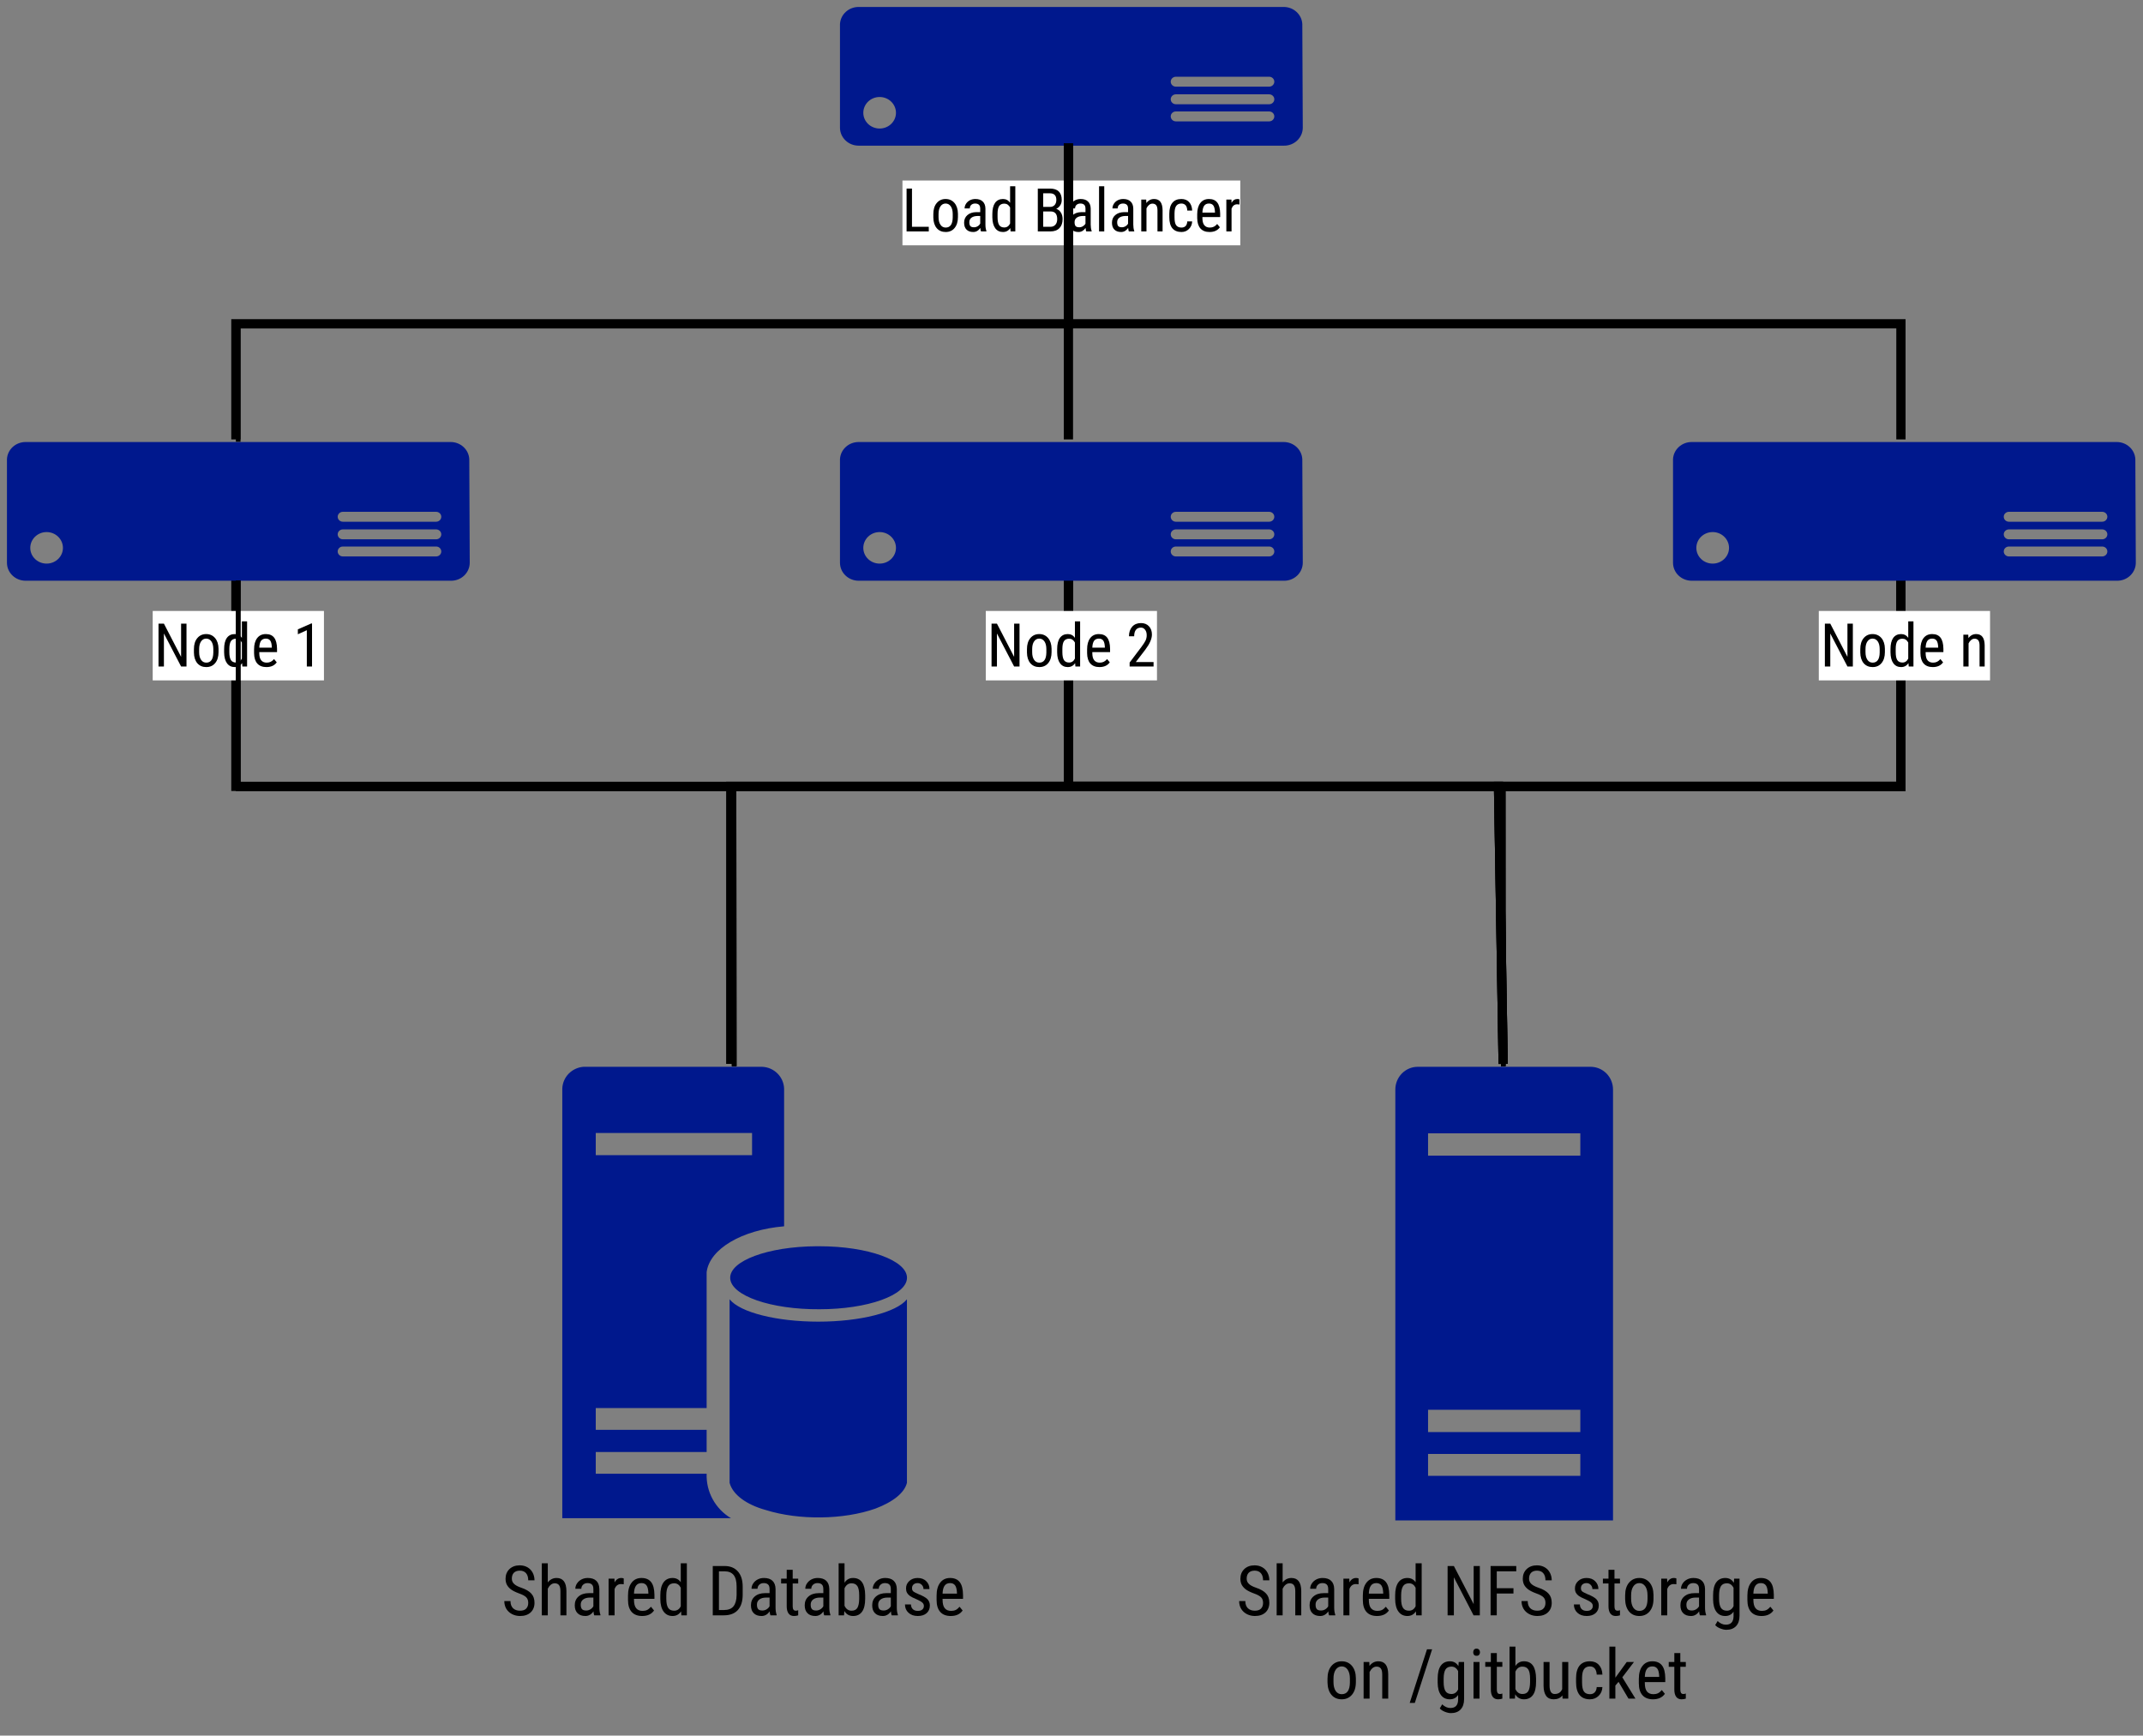 <?xml version="1.0" encoding="UTF-8" standalone="no"?>
<svg 
   width="347.04pt"
   height="281.04pt"
   viewBox="0 0 347.04 281.04"
   version="1.1"
   id="svg339"
   xmlns:xlink="http://www.w3.org/1999/xlink"
   xmlns="http://www.w3.org/2000/svg"
   xmlns:svg="http://www.w3.org/2000/svg" content="%3Cmxfile%20host%3D%22app.diagrams.net%22%20modified%3D%222023-06-07T10%3A31%3A48.124Z%22%20agent%3D%22Mozilla%2F5.0%20(Windows%20NT%2010.0%3B%20Win64%3B%20x64)%20AppleWebKit%2F537.36%20(KHTML%2C%20like%20Gecko)%20Chrome%2F114.0.0.0%20Safari%2F537.36%22%20etag%3D%22Gd2Zt8-lTCWTdxxNVqZC%22%20version%3D%2221.2.9%22%20type%3D%22device%22%3E%20%20%20%3Cdiagram%20name%3D%22%D0%A1%D1%82%D1%80%D0%B0%D0%BD%D0%B8%D1%86%D0%B0%201%22%20id%3D%228oApL7pc2hXyRpEqG70T%22%3E%20%20%20%20%20%3CmxGraphModel%20dx%3D%22901%22%20dy%3D%22498%22%20grid%3D%220%22%20gridSize%3D%2210%22%20guides%3D%221%22%20tooltips%3D%221%22%20connect%3D%221%22%20arrows%3D%221%22%20fold%3D%221%22%20page%3D%220%22%20pageScale%3D%221%22%20pageWidth%3D%22827%22%20pageHeight%3D%221169%22%20math%3D%220%22%20shadow%3D%220%22%3E%20%20%20%20%20%20%20%3Croot%3E%20%20%20%20%20%20%20%20%20%3CmxCell%20id%3D%220%22%20%2F%3E%20%20%20%20%20%20%20%20%20%3CmxCell%20id%3D%221%22%20parent%3D%220%22%20%2F%3E%20%20%20%20%20%20%20%20%20%3CmxCell%20id%3D%22t_v_crEbAAcKTKHMACGQ-53%22%20value%3D%22%22%20style%3D%22group%22%20vertex%3D%221%22%20connectable%3D%220%22%20parent%3D%221%22%3E%20%20%20%20%20%20%20%20%20%20%20%3CmxGeometry%20x%3D%22200%22%20y%3D%22191%22%20width%3D%22460%22%20height%3D%22327%22%20as%3D%22geometry%22%20%2F%3E%20%20%20%20%20%20%20%20%20%3C%2FmxCell%3E%20%20%20%20%20%20%20%20%20%3CmxCell%20id%3D%22t_v_crEbAAcKTKHMACGQ-26%22%20value%3D%22%26lt%3Bfont%20style%3D%26quot%3Bfont-size%3A%2015px%3B%26quot%3B%20data-font-src%3D%26quot%3Bhttps%3A%2F%2Ffonts.googleapis.com%2Fcss%3Ffamily%3DRoboto%2BCondensed%26quot%3B%20face%3D%26quot%3BRoboto%20Condensed%26quot%3B%26gt%3BShared%20NFS%20storage%26lt%3Bbr%26gt%3Bon%20%2Fgitbucket%26lt%3B%2Ffont%26gt%3B%22%20style%3D%22sketch%3D0%3Baspect%3Dfixed%3BpointerEvents%3D1%3Bshadow%3D0%3Bdashed%3D0%3Bhtml%3D1%3BstrokeColor%3Dnone%3BlabelPosition%3Dcenter%3BverticalLabelPosition%3Dbottom%3BverticalAlign%3Dtop%3Balign%3Dcenter%3BfillColor%3D%2300188D%3Bshape%3Dmxgraph.mscae.enterprise.server_generic%22%20vertex%3D%221%22%20parent%3D%22t_v_crEbAAcKTKHMACGQ-53%22%3E%20%20%20%20%20%20%20%20%20%20%20%3CmxGeometry%20x%3D%22300%22%20y%3D%22228.99%22%20width%3D%2247.04%22%20height%3D%2298.01%22%20as%3D%22geometry%22%20%2F%3E%20%20%20%20%20%20%20%20%20%3C%2FmxCell%3E%20%20%20%20%20%20%20%20%20%3CmxCell%20id%3D%22t_v_crEbAAcKTKHMACGQ-27%22%20value%3D%22%26lt%3Bfont%20style%3D%26quot%3Bfont-size%3A%2015px%3B%26quot%3B%20data-font-src%3D%26quot%3Bhttps%3A%2F%2Ffonts.googleapis.com%2Fcss%3Ffamily%3DRoboto%2BCondensed%26quot%3B%20face%3D%26quot%3BRoboto%20Condensed%26quot%3B%26gt%3BShared%20Database%26lt%3B%2Ffont%26gt%3B%22%20style%3D%22sketch%3D0%3Baspect%3Dfixed%3BpointerEvents%3D1%3Bshadow%3D0%3Bdashed%3D0%3Bhtml%3D1%3BstrokeColor%3Dnone%3BlabelPosition%3Dcenter%3BverticalLabelPosition%3Dbottom%3BverticalAlign%3Dtop%3Balign%3Dcenter%3BfillColor%3D%2300188D%3Bshape%3Dmxgraph.mscae.enterprise.database_server%22%20vertex%3D%221%22%20parent%3D%22t_v_crEbAAcKTKHMACGQ-53%22%3E%20%20%20%20%20%20%20%20%20%20%20%3CmxGeometry%20x%3D%22120%22%20y%3D%22228.99%22%20width%3D%2274.48%22%20height%3D%2298%22%20as%3D%22geometry%22%20%2F%3E%20%20%20%20%20%20%20%20%20%3C%2FmxCell%3E%20%20%20%20%20%20%20%20%20%3CmxCell%20id%3D%22t_v_crEbAAcKTKHMACGQ-43%22%20style%3D%22edgeStyle%3DorthogonalEdgeStyle%3Brounded%3D0%3BorthogonalLoop%3D1%3BjettySize%3Dauto%3Bhtml%3D1%3BentryX%3D0.5%3BentryY%3D0%3BentryDx%3D0%3BentryDy%3D0%3BentryPerimeter%3D0%3BendArrow%3Dnone%3BendFill%3D0%3B%22%20edge%3D%221%22%20parent%3D%22t_v_crEbAAcKTKHMACGQ-53%22%20source%3D%22t_v_crEbAAcKTKHMACGQ-28%22%20target%3D%22t_v_crEbAAcKTKHMACGQ-27%22%3E%20%20%20%20%20%20%20%20%20%20%20%3CmxGeometry%20relative%3D%221%22%20as%3D%22geometry%22%3E%20%20%20%20%20%20%20%20%20%20%20%20%20%3CArray%20as%3D%22points%22%3E%20%20%20%20%20%20%20%20%20%20%20%20%20%20%20%3CmxPoint%20x%3D%22230%22%20y%3D%22169%22%20%2F%3E%20%20%20%20%20%20%20%20%20%20%20%20%20%20%20%3CmxPoint%20x%3D%22157%22%20y%3D%22169%22%20%2F%3E%20%20%20%20%20%20%20%20%20%20%20%20%20%3C%2FArray%3E%20%20%20%20%20%20%20%20%20%20%20%3C%2FmxGeometry%3E%20%20%20%20%20%20%20%20%20%3C%2FmxCell%3E%20%20%20%20%20%20%20%20%20%3CmxCell%20id%3D%22t_v_crEbAAcKTKHMACGQ-46%22%20style%3D%22edgeStyle%3DorthogonalEdgeStyle%3Brounded%3D0%3BorthogonalLoop%3D1%3BjettySize%3Dauto%3Bhtml%3D1%3BexitX%3D0.5%3BexitY%3D1%3BexitDx%3D0%3BexitDy%3D0%3BexitPerimeter%3D0%3BentryX%3D0.5%3BentryY%3D0%3BentryDx%3D0%3BentryDy%3D0%3BentryPerimeter%3D0%3BendArrow%3Dnone%3BendFill%3D0%3B%22%20edge%3D%221%22%20parent%3D%22t_v_crEbAAcKTKHMACGQ-53%22%20source%3D%22t_v_crEbAAcKTKHMACGQ-28%22%20target%3D%22t_v_crEbAAcKTKHMACGQ-26%22%3E%20%20%20%20%20%20%20%20%20%20%20%3CmxGeometry%20relative%3D%221%22%20as%3D%22geometry%22%3E%20%20%20%20%20%20%20%20%20%20%20%20%20%3CArray%20as%3D%22points%22%3E%20%20%20%20%20%20%20%20%20%20%20%20%20%20%20%3CmxPoint%20x%3D%22230%22%20y%3D%22169%22%20%2F%3E%20%20%20%20%20%20%20%20%20%20%20%20%20%20%20%3CmxPoint%20x%3D%22323%22%20y%3D%22169%22%20%2F%3E%20%20%20%20%20%20%20%20%20%20%20%20%20%3C%2FArray%3E%20%20%20%20%20%20%20%20%20%20%20%3C%2FmxGeometry%3E%20%20%20%20%20%20%20%20%20%3C%2FmxCell%3E%20%20%20%20%20%20%20%20%20%3CmxCell%20id%3D%22t_v_crEbAAcKTKHMACGQ-44%22%20style%3D%22edgeStyle%3DorthogonalEdgeStyle%3Brounded%3D0%3BorthogonalLoop%3D1%3BjettySize%3Dauto%3Bhtml%3D1%3BentryX%3D0.5%3BentryY%3D0%3BentryDx%3D0%3BentryDy%3D0%3BentryPerimeter%3D0%3BendArrow%3Dnone%3BendFill%3D0%3B%22%20edge%3D%221%22%20parent%3D%22t_v_crEbAAcKTKHMACGQ-53%22%20source%3D%22t_v_crEbAAcKTKHMACGQ-36%22%20target%3D%22t_v_crEbAAcKTKHMACGQ-27%22%3E%20%20%20%20%20%20%20%20%20%20%20%3CmxGeometry%20relative%3D%221%22%20as%3D%22geometry%22%3E%20%20%20%20%20%20%20%20%20%20%20%20%20%3CArray%20as%3D%22points%22%3E%20%20%20%20%20%20%20%20%20%20%20%20%20%20%20%3CmxPoint%20x%3D%22410%22%20y%3D%22169%22%20%2F%3E%20%20%20%20%20%20%20%20%20%20%20%20%20%20%20%3CmxPoint%20x%3D%22157%22%20y%3D%22169%22%20%2F%3E%20%20%20%20%20%20%20%20%20%20%20%20%20%3C%2FArray%3E%20%20%20%20%20%20%20%20%20%20%20%3C%2FmxGeometry%3E%20%20%20%20%20%20%20%20%20%3C%2FmxCell%3E%20%20%20%20%20%20%20%20%20%3CmxCell%20id%3D%22t_v_crEbAAcKTKHMACGQ-47%22%20style%3D%22edgeStyle%3DorthogonalEdgeStyle%3Brounded%3D0%3BorthogonalLoop%3D1%3BjettySize%3Dauto%3Bhtml%3D1%3BexitX%3D0.5%3BexitY%3D1%3BexitDx%3D0%3BexitDy%3D0%3BexitPerimeter%3D0%3BentryX%3D0.5%3BentryY%3D0%3BentryDx%3D0%3BentryDy%3D0%3BentryPerimeter%3D0%3BendArrow%3Dnone%3BendFill%3D0%3B%22%20edge%3D%221%22%20parent%3D%22t_v_crEbAAcKTKHMACGQ-53%22%20source%3D%22t_v_crEbAAcKTKHMACGQ-36%22%20target%3D%22t_v_crEbAAcKTKHMACGQ-26%22%3E%20%20%20%20%20%20%20%20%20%20%20%3CmxGeometry%20relative%3D%221%22%20as%3D%22geometry%22%3E%20%20%20%20%20%20%20%20%20%20%20%20%20%3CArray%20as%3D%22points%22%3E%20%20%20%20%20%20%20%20%20%20%20%20%20%20%20%3CmxPoint%20x%3D%22410%22%20y%3D%22169%22%20%2F%3E%20%20%20%20%20%20%20%20%20%20%20%20%20%20%20%3CmxPoint%20x%3D%22323%22%20y%3D%22169%22%20%2F%3E%20%20%20%20%20%20%20%20%20%20%20%20%20%3C%2FArray%3E%20%20%20%20%20%20%20%20%20%20%20%3C%2FmxGeometry%3E%20%20%20%20%20%20%20%20%20%3C%2FmxCell%3E%20%20%20%20%20%20%20%20%20%3CmxCell%20id%3D%22t_v_crEbAAcKTKHMACGQ-48%22%20style%3D%22edgeStyle%3DorthogonalEdgeStyle%3Brounded%3D0%3BorthogonalLoop%3D1%3BjettySize%3Dauto%3Bhtml%3D1%3BexitX%3D0.5%3BexitY%3D1%3BexitDx%3D0%3BexitDy%3D0%3BexitPerimeter%3D0%3BentryX%3D0.5%3BentryY%3D0%3BentryDx%3D0%3BentryDy%3D0%3BentryPerimeter%3D0%3BendArrow%3Dnone%3BendFill%3D0%3BstrokeWidth%3D2%3B%22%20edge%3D%221%22%20parent%3D%22t_v_crEbAAcKTKHMACGQ-53%22%3E%20%20%20%20%20%20%20%20%20%20%20%3CmxGeometry%20relative%3D%221%22%20as%3D%22geometry%22%3E%20%20%20%20%20%20%20%20%20%20%20%20%20%3CmxPoint%20x%3D%22410%22%20y%3D%22124%22%20as%3D%22sourcePoint%22%20%2F%3E%20%20%20%20%20%20%20%20%20%20%20%20%20%3CmxPoint%20x%3D%22324%22%20y%3D%22229%22%20as%3D%22targetPoint%22%20%2F%3E%20%20%20%20%20%20%20%20%20%20%20%20%20%3CArray%20as%3D%22points%22%3E%20%20%20%20%20%20%20%20%20%20%20%20%20%20%20%3CmxPoint%20x%3D%22410%22%20y%3D%22169%22%20%2F%3E%20%20%20%20%20%20%20%20%20%20%20%20%20%20%20%3CmxPoint%20x%3D%22323%22%20y%3D%22169%22%20%2F%3E%20%20%20%20%20%20%20%20%20%20%20%20%20%3C%2FArray%3E%20%20%20%20%20%20%20%20%20%20%20%3C%2FmxGeometry%3E%20%20%20%20%20%20%20%20%20%3C%2FmxCell%3E%20%20%20%20%20%20%20%20%20%3CmxCell%20id%3D%22t_v_crEbAAcKTKHMACGQ-49%22%20style%3D%22edgeStyle%3DorthogonalEdgeStyle%3Brounded%3D0%3BorthogonalLoop%3D1%3BjettySize%3Dauto%3Bhtml%3D1%3BentryX%3D0.5%3BentryY%3D0%3BentryDx%3D0%3BentryDy%3D0%3BentryPerimeter%3D0%3BendArrow%3Dnone%3BendFill%3D0%3BstrokeWidth%3D2%3B%22%20edge%3D%221%22%20parent%3D%22t_v_crEbAAcKTKHMACGQ-53%22%3E%20%20%20%20%20%20%20%20%20%20%20%3CmxGeometry%20relative%3D%221%22%20as%3D%22geometry%22%3E%20%20%20%20%20%20%20%20%20%20%20%20%20%3CmxPoint%20x%3D%22410%22%20y%3D%22124%22%20as%3D%22sourcePoint%22%20%2F%3E%20%20%20%20%20%20%20%20%20%20%20%20%20%3CmxPoint%20x%3D%22157%22%20y%3D%22229%22%20as%3D%22targetPoint%22%20%2F%3E%20%20%20%20%20%20%20%20%20%20%20%20%20%3CArray%20as%3D%22points%22%3E%20%20%20%20%20%20%20%20%20%20%20%20%20%20%20%3CmxPoint%20x%3D%22410%22%20y%3D%22169%22%20%2F%3E%20%20%20%20%20%20%20%20%20%20%20%20%20%20%20%3CmxPoint%20x%3D%22157%22%20y%3D%22169%22%20%2F%3E%20%20%20%20%20%20%20%20%20%20%20%20%20%3C%2FArray%3E%20%20%20%20%20%20%20%20%20%20%20%3C%2FmxGeometry%3E%20%20%20%20%20%20%20%20%20%3C%2FmxCell%3E%20%20%20%20%20%20%20%20%20%3CmxCell%20id%3D%22t_v_crEbAAcKTKHMACGQ-50%22%20style%3D%22edgeStyle%3DorthogonalEdgeStyle%3Brounded%3D0%3BorthogonalLoop%3D1%3BjettySize%3Dauto%3Bhtml%3D1%3BexitX%3D0.5%3BexitY%3D1%3BexitDx%3D0%3BexitDy%3D0%3BexitPerimeter%3D0%3BentryX%3D0.5%3BentryY%3D0%3BentryDx%3D0%3BentryDy%3D0%3BentryPerimeter%3D0%3BendArrow%3Dnone%3BendFill%3D0%3BstrokeWidth%3D2%3B%22%20edge%3D%221%22%20parent%3D%22t_v_crEbAAcKTKHMACGQ-53%22%3E%20%20%20%20%20%20%20%20%20%20%20%3CmxGeometry%20relative%3D%221%22%20as%3D%22geometry%22%3E%20%20%20%20%20%20%20%20%20%20%20%20%20%3CmxPoint%20x%3D%22230%22%20y%3D%22124%22%20as%3D%22sourcePoint%22%20%2F%3E%20%20%20%20%20%20%20%20%20%20%20%20%20%3CmxPoint%20x%3D%22324%22%20y%3D%22229%22%20as%3D%22targetPoint%22%20%2F%3E%20%20%20%20%20%20%20%20%20%20%20%20%20%3CArray%20as%3D%22points%22%3E%20%20%20%20%20%20%20%20%20%20%20%20%20%20%20%3CmxPoint%20x%3D%22230%22%20y%3D%22169%22%20%2F%3E%20%20%20%20%20%20%20%20%20%20%20%20%20%20%20%3CmxPoint%20x%3D%22323%22%20y%3D%22169%22%20%2F%3E%20%20%20%20%20%20%20%20%20%20%20%20%20%3C%2FArray%3E%20%20%20%20%20%20%20%20%20%20%20%3C%2FmxGeometry%3E%20%20%20%20%20%20%20%20%20%3C%2FmxCell%3E%20%20%20%20%20%20%20%20%20%3CmxCell%20id%3D%22t_v_crEbAAcKTKHMACGQ-51%22%20style%3D%22edgeStyle%3DorthogonalEdgeStyle%3Brounded%3D0%3BorthogonalLoop%3D1%3BjettySize%3Dauto%3Bhtml%3D1%3BentryX%3D0.5%3BentryY%3D0%3BentryDx%3D0%3BentryDy%3D0%3BentryPerimeter%3D0%3BendArrow%3Dnone%3BendFill%3D0%3BstrokeWidth%3D2%3B%22%20edge%3D%221%22%20parent%3D%22t_v_crEbAAcKTKHMACGQ-53%22%3E%20%20%20%20%20%20%20%20%20%20%20%3CmxGeometry%20relative%3D%221%22%20as%3D%22geometry%22%3E%20%20%20%20%20%20%20%20%20%20%20%20%20%3CmxPoint%20x%3D%2250%22%20y%3D%22124%22%20as%3D%22sourcePoint%22%20%2F%3E%20%20%20%20%20%20%20%20%20%20%20%20%20%3CmxPoint%20x%3D%22324%22%20y%3D%22229%22%20as%3D%22targetPoint%22%20%2F%3E%20%20%20%20%20%20%20%20%20%20%20%20%20%3CArray%20as%3D%22points%22%3E%20%20%20%20%20%20%20%20%20%20%20%20%20%20%20%3CmxPoint%20x%3D%2250%22%20y%3D%22169%22%20%2F%3E%20%20%20%20%20%20%20%20%20%20%20%20%20%20%20%3CmxPoint%20x%3D%22323%22%20y%3D%22169%22%20%2F%3E%20%20%20%20%20%20%20%20%20%20%20%20%20%3C%2FArray%3E%20%20%20%20%20%20%20%20%20%20%20%3C%2FmxGeometry%3E%20%20%20%20%20%20%20%20%20%3C%2FmxCell%3E%20%20%20%20%20%20%20%20%20%3CmxCell%20id%3D%22t_v_crEbAAcKTKHMACGQ-52%22%20style%3D%22edgeStyle%3DorthogonalEdgeStyle%3Brounded%3D0%3BorthogonalLoop%3D1%3BjettySize%3Dauto%3Bhtml%3D1%3BentryX%3D0.5%3BentryY%3D0%3BentryDx%3D0%3BentryDy%3D0%3BentryPerimeter%3D0%3BendArrow%3Dnone%3BendFill%3D0%3BstrokeWidth%3D2%3B%22%20edge%3D%221%22%20parent%3D%22t_v_crEbAAcKTKHMACGQ-53%22%3E%20%20%20%20%20%20%20%20%20%20%20%3CmxGeometry%20relative%3D%221%22%20as%3D%22geometry%22%3E%20%20%20%20%20%20%20%20%20%20%20%20%20%3CmxPoint%20x%3D%22230%22%20y%3D%2230%22%20as%3D%22sourcePoint%22%20%2F%3E%20%20%20%20%20%20%20%20%20%20%20%20%20%3CmxPoint%20x%3D%2250%22%20y%3D%2294%22%20as%3D%22targetPoint%22%20%2F%3E%20%20%20%20%20%20%20%20%20%20%20%20%20%3CArray%20as%3D%22points%22%3E%20%20%20%20%20%20%20%20%20%20%20%20%20%20%20%3CmxPoint%20x%3D%22230%22%20y%3D%2269%22%20%2F%3E%20%20%20%20%20%20%20%20%20%20%20%20%20%20%20%3CmxPoint%20x%3D%2250%22%20y%3D%2269%22%20%2F%3E%20%20%20%20%20%20%20%20%20%20%20%20%20%3C%2FArray%3E%20%20%20%20%20%20%20%20%20%20%20%3C%2FmxGeometry%3E%20%20%20%20%20%20%20%20%20%3C%2FmxCell%3E%20%20%20%20%20%20%20%20%20%3CmxCell%20id%3D%22t_v_crEbAAcKTKHMACGQ-28%22%20value%3D%22%26lt%3Bfont%20style%3D%26quot%3Bfont-size%3A%2013px%3B%20background-color%3A%20rgb(255%2C%20255%2C%20255)%3B%26quot%3B%20data-font-src%3D%26quot%3Bhttps%3A%2F%2Ffonts.googleapis.com%2Fcss%3Ffamily%3DRoboto%2BCondensed%26quot%3B%20face%3D%26quot%3BRoboto%20Condensed%26quot%3B%26gt%3BNode%202%26lt%3B%2Ffont%26gt%3B%22%20style%3D%22sketch%3D0%3Baspect%3Dfixed%3BpointerEvents%3D1%3Bshadow%3D0%3Bdashed%3D0%3Bhtml%3D1%3BstrokeColor%3Dnone%3BlabelPosition%3Dcenter%3BverticalLabelPosition%3Dbottom%3BverticalAlign%3Dtop%3Balign%3Dcenter%3BfillColor%3D%2300188D%3Bshape%3Dmxgraph.azure.server%3BgradientColor%3Dnone%3B%22%20vertex%3D%221%22%20parent%3D%22t_v_crEbAAcKTKHMACGQ-53%22%3E%20%20%20%20%20%20%20%20%20%20%20%3CmxGeometry%20x%3D%22180%22%20y%3D%2294%22%20width%3D%22100%22%20height%3D%2230%22%20as%3D%22geometry%22%20%2F%3E%20%20%20%20%20%20%20%20%20%3C%2FmxCell%3E%20%20%20%20%20%20%20%20%20%3CmxCell%20id%3D%22t_v_crEbAAcKTKHMACGQ-36%22%20value%3D%22%26lt%3Bfont%20style%3D%26quot%3Bfont-size%3A%2013px%3B%20background-color%3A%20rgb(255%2C%20255%2C%20255)%3B%26quot%3B%20data-font-src%3D%26quot%3Bhttps%3A%2F%2Ffonts.googleapis.com%2Fcss%3Ffamily%3DRoboto%2BCondensed%26quot%3B%20face%3D%26quot%3BRoboto%20Condensed%26quot%3B%26gt%3BNode%20n%26lt%3Bbr%26gt%3B%26lt%3B%2Ffont%26gt%3B%22%20style%3D%22sketch%3D0%3Baspect%3Dfixed%3BpointerEvents%3D1%3Bshadow%3D0%3Bdashed%3D0%3Bhtml%3D1%3BstrokeColor%3Dnone%3BlabelPosition%3Dcenter%3BverticalLabelPosition%3Dbottom%3BverticalAlign%3Dtop%3Balign%3Dcenter%3BfillColor%3D%2300188D%3Bshape%3Dmxgraph.azure.server%3BgradientColor%3Dnone%3B%22%20vertex%3D%221%22%20parent%3D%22t_v_crEbAAcKTKHMACGQ-53%22%3E%20%20%20%20%20%20%20%20%20%20%20%3CmxGeometry%20x%3D%22360%22%20y%3D%2294%22%20width%3D%22100%22%20height%3D%2230%22%20as%3D%22geometry%22%20%2F%3E%20%20%20%20%20%20%20%20%20%3C%2FmxCell%3E%20%20%20%20%20%20%20%20%20%3CmxCell%20id%3D%22t_v_crEbAAcKTKHMACGQ-25%22%20value%3D%22%26lt%3Bfont%20data-font-src%3D%26quot%3Bhttps%3A%2F%2Ffonts.googleapis.com%2Fcss%3Ffamily%3DRoboto%2BCondensed%26quot%3B%20face%3D%26quot%3BRoboto%20Condensed%26quot%3B%20style%3D%26quot%3Bfont-size%3A%2013px%3B%20background-color%3A%20rgb(255%2C%20255%2C%20255)%3B%26quot%3B%26gt%3BNode%201%26lt%3B%2Ffont%26gt%3B%22%20style%3D%22sketch%3D0%3Baspect%3Dfixed%3BpointerEvents%3D1%3Bshadow%3D0%3Bdashed%3D0%3Bhtml%3D1%3BstrokeColor%3Dnone%3BlabelPosition%3Dcenter%3BverticalLabelPosition%3Dbottom%3BverticalAlign%3Dtop%3Balign%3Dcenter%3BfillColor%3D%2300188D%3Bshape%3Dmxgraph.azure.server%22%20vertex%3D%221%22%20parent%3D%22t_v_crEbAAcKTKHMACGQ-53%22%3E%20%20%20%20%20%20%20%20%20%20%20%3CmxGeometry%20y%3D%2294%22%20width%3D%22100%22%20height%3D%2230%22%20as%3D%22geometry%22%20%2F%3E%20%20%20%20%20%20%20%20%20%3C%2FmxCell%3E%20%20%20%20%20%20%20%20%20%3CmxCell%20id%3D%22t_v_crEbAAcKTKHMACGQ-45%22%20style%3D%22edgeStyle%3DorthogonalEdgeStyle%3Brounded%3D0%3BorthogonalLoop%3D1%3BjettySize%3Dauto%3Bhtml%3D1%3BentryX%3D0.5%3BentryY%3D0%3BentryDx%3D0%3BentryDy%3D0%3BentryPerimeter%3D0%3BendArrow%3Dnone%3BendFill%3D0%3B%22%20edge%3D%221%22%20parent%3D%22t_v_crEbAAcKTKHMACGQ-53%22%20source%3D%22t_v_crEbAAcKTKHMACGQ-25%22%20target%3D%22t_v_crEbAAcKTKHMACGQ-26%22%3E%20%20%20%20%20%20%20%20%20%20%20%3CmxGeometry%20relative%3D%221%22%20as%3D%22geometry%22%3E%20%20%20%20%20%20%20%20%20%20%20%20%20%3CArray%20as%3D%22points%22%3E%20%20%20%20%20%20%20%20%20%20%20%20%20%20%20%3CmxPoint%20x%3D%2250%22%20y%3D%22169%22%20%2F%3E%20%20%20%20%20%20%20%20%20%20%20%20%20%20%20%3CmxPoint%20x%3D%22323%22%20y%3D%22169%22%20%2F%3E%20%20%20%20%20%20%20%20%20%20%20%20%20%3C%2FArray%3E%20%20%20%20%20%20%20%20%20%20%20%3C%2FmxGeometry%3E%20%20%20%20%20%20%20%20%20%3C%2FmxCell%3E%20%20%20%20%20%20%20%20%20%3CmxCell%20id%3D%22t_v_crEbAAcKTKHMACGQ-42%22%20style%3D%22edgeStyle%3DorthogonalEdgeStyle%3Brounded%3D0%3BorthogonalLoop%3D1%3BjettySize%3Dauto%3Bhtml%3D1%3BentryX%3D0.5%3BentryY%3D0%3BentryDx%3D0%3BentryDy%3D0%3BentryPerimeter%3D0%3BendArrow%3Dnone%3BendFill%3D0%3B%22%20edge%3D%221%22%20parent%3D%22t_v_crEbAAcKTKHMACGQ-53%22%20source%3D%22t_v_crEbAAcKTKHMACGQ-25%22%20target%3D%22t_v_crEbAAcKTKHMACGQ-27%22%3E%20%20%20%20%20%20%20%20%20%20%20%3CmxGeometry%20relative%3D%221%22%20as%3D%22geometry%22%3E%20%20%20%20%20%20%20%20%20%20%20%20%20%3CArray%20as%3D%22points%22%3E%20%20%20%20%20%20%20%20%20%20%20%20%20%20%20%3CmxPoint%20x%3D%2250%22%20y%3D%22169%22%20%2F%3E%20%20%20%20%20%20%20%20%20%20%20%20%20%20%20%3CmxPoint%20x%3D%22157%22%20y%3D%22169%22%20%2F%3E%20%20%20%20%20%20%20%20%20%20%20%20%20%3C%2FArray%3E%20%20%20%20%20%20%20%20%20%20%20%3C%2FmxGeometry%3E%20%20%20%20%20%20%20%20%20%3C%2FmxCell%3E%20%20%20%20%20%20%20%20%20%3CmxCell%20id%3D%22t_v_crEbAAcKTKHMACGQ-29%22%20value%3D%22%26lt%3Bspan%20style%3D%26quot%3Bbackground-color%3A%20rgb(255%2C%20255%2C%20255)%3B%26quot%3B%26gt%3B%26lt%3Bfont%20style%3D%26quot%3Bfont-size%3A%2013px%3B%26quot%3B%20data-font-src%3D%26quot%3Bhttps%3A%2F%2Ffonts.googleapis.com%2Fcss%3Ffamily%3DRoboto%2BCondensed%26quot%3B%20face%3D%26quot%3BRoboto%20Condensed%26quot%3B%26gt%3BLoad%20Balancer%26lt%3B%2Ffont%26gt%3B%26lt%3B%2Fspan%26gt%3B%22%20style%3D%22sketch%3D0%3Baspect%3Dfixed%3BpointerEvents%3D1%3Bshadow%3D0%3Bdashed%3D0%3Bhtml%3D1%3BstrokeColor%3Dnone%3BlabelPosition%3Dcenter%3BverticalLabelPosition%3Dbottom%3BverticalAlign%3Dtop%3Balign%3Dcenter%3BfillColor%3D%2300188D%3Bshape%3Dmxgraph.azure.server%22%20vertex%3D%221%22%20parent%3D%22t_v_crEbAAcKTKHMACGQ-53%22%3E%20%20%20%20%20%20%20%20%20%20%20%3CmxGeometry%20x%3D%22180%22%20width%3D%22100%22%20height%3D%2230%22%20as%3D%22geometry%22%20%2F%3E%20%20%20%20%20%20%20%20%20%3C%2FmxCell%3E%20%20%20%20%20%20%20%20%20%3CmxCell%20id%3D%22t_v_crEbAAcKTKHMACGQ-38%22%20style%3D%22edgeStyle%3DorthogonalEdgeStyle%3Brounded%3D0%3BorthogonalLoop%3D1%3BjettySize%3Dauto%3Bhtml%3D1%3BexitX%3D0.5%3BexitY%3D1%3BexitDx%3D0%3BexitDy%3D0%3BexitPerimeter%3D0%3BentryX%3D0.5%3BentryY%3D0%3BentryDx%3D0%3BentryDy%3D0%3BentryPerimeter%3D0%3BendArrow%3Dnone%3BendFill%3D0%3BstrokeWidth%3D2%3B%22%20edge%3D%221%22%20parent%3D%22t_v_crEbAAcKTKHMACGQ-53%22%20source%3D%22t_v_crEbAAcKTKHMACGQ-29%22%20target%3D%22t_v_crEbAAcKTKHMACGQ-28%22%3E%20%20%20%20%20%20%20%20%20%20%20%3CmxGeometry%20relative%3D%221%22%20as%3D%22geometry%22%20%2F%3E%20%20%20%20%20%20%20%20%20%3C%2FmxCell%3E%20%20%20%20%20%20%20%20%20%3CmxCell%20id%3D%22t_v_crEbAAcKTKHMACGQ-39%22%20style%3D%22edgeStyle%3DorthogonalEdgeStyle%3Brounded%3D0%3BorthogonalLoop%3D1%3BjettySize%3Dauto%3Bhtml%3D1%3BexitX%3D0.5%3BexitY%3D1%3BexitDx%3D0%3BexitDy%3D0%3BexitPerimeter%3D0%3BentryX%3D0.5%3BentryY%3D0%3BentryDx%3D0%3BentryDy%3D0%3BentryPerimeter%3D0%3BendArrow%3Dnone%3BendFill%3D0%3BstrokeWidth%3D2%3B%22%20edge%3D%221%22%20parent%3D%22t_v_crEbAAcKTKHMACGQ-53%22%20source%3D%22t_v_crEbAAcKTKHMACGQ-29%22%20target%3D%22t_v_crEbAAcKTKHMACGQ-36%22%3E%20%20%20%20%20%20%20%20%20%20%20%3CmxGeometry%20relative%3D%221%22%20as%3D%22geometry%22%3E%20%20%20%20%20%20%20%20%20%20%20%20%20%3CArray%20as%3D%22points%22%3E%20%20%20%20%20%20%20%20%20%20%20%20%20%20%20%3CmxPoint%20x%3D%22230%22%20y%3D%2269%22%20%2F%3E%20%20%20%20%20%20%20%20%20%20%20%20%20%20%20%3CmxPoint%20x%3D%22410%22%20y%3D%2269%22%20%2F%3E%20%20%20%20%20%20%20%20%20%20%20%20%20%3C%2FArray%3E%20%20%20%20%20%20%20%20%20%20%20%3C%2FmxGeometry%3E%20%20%20%20%20%20%20%20%20%3C%2FmxCell%3E%20%20%20%20%20%20%20%20%20%3CmxCell%20id%3D%22t_v_crEbAAcKTKHMACGQ-37%22%20style%3D%22edgeStyle%3DorthogonalEdgeStyle%3Brounded%3D0%3BorthogonalLoop%3D1%3BjettySize%3Dauto%3Bhtml%3D1%3BentryX%3D0.5%3BentryY%3D0%3BentryDx%3D0%3BentryDy%3D0%3BentryPerimeter%3D0%3BendArrow%3Dnone%3BendFill%3D0%3B%22%20edge%3D%221%22%20parent%3D%22t_v_crEbAAcKTKHMACGQ-53%22%20source%3D%22t_v_crEbAAcKTKHMACGQ-29%22%20target%3D%22t_v_crEbAAcKTKHMACGQ-25%22%3E%20%20%20%20%20%20%20%20%20%20%20%3CmxGeometry%20relative%3D%221%22%20as%3D%22geometry%22%3E%20%20%20%20%20%20%20%20%20%20%20%20%20%3CArray%20as%3D%22points%22%3E%20%20%20%20%20%20%20%20%20%20%20%20%20%20%20%3CmxPoint%20x%3D%22230%22%20y%3D%2269%22%20%2F%3E%20%20%20%20%20%20%20%20%20%20%20%20%20%20%20%3CmxPoint%20x%3D%2250%22%20y%3D%2269%22%20%2F%3E%20%20%20%20%20%20%20%20%20%20%20%20%20%3C%2FArray%3E%20%20%20%20%20%20%20%20%20%20%20%3C%2FmxGeometry%3E%20%20%20%20%20%20%20%20%20%3C%2FmxCell%3E%20%20%20%20%20%20%20%3C%2Froot%3E%20%20%20%20%20%3C%2FmxGraphModel%3E%20%20%20%3C%2Fdiagram%3E%20%3C%2Fmxfile%3E%20">
  <rect x="0" y="0" width="347.04" height="281.04" fill="#808080" stroke="none"/>
  <defs
     id="defs111">
    <g
       id="g109">
      <g
         id="glyph-0-0">
        <path
           d="M 3.828 0 L 0.578 0 L 0.578 -7.984 L 3.828 -7.984 Z M 3.578 -0.469 L 3.578 -7.516 L 2.328 -4 Z M 0.812 -7.469 L 0.812 -0.516 L 2.062 -4 Z M 1 -0.297 L 3.375 -0.297 L 2.188 -3.609 Z M 2.188 -4.359 L 3.375 -7.688 L 1 -7.688 Z M 2.188 -4.359 "
           id="path2" />
      </g>
      <g
         id="glyph-0-1">
        <path
           d="M 4.344 -2.016 C 4.344 -2.41 4.234 -2.711 4.016 -2.922 C 3.805 -3.141 3.422 -3.348 2.859 -3.547 C 2.297 -3.754 1.863 -3.969 1.562 -4.188 C 1.27 -4.406 1.047 -4.656 0.891 -4.938 C 0.742 -5.227 0.672 -5.555 0.672 -5.922 C 0.672 -6.555 0.879 -7.078 1.297 -7.484 C 1.723 -7.891 2.281 -8.094 2.969 -8.094 C 3.438 -8.094 3.852 -7.988 4.219 -7.781 C 4.582 -7.57 4.863 -7.281 5.062 -6.906 C 5.258 -6.531 5.359 -6.117 5.359 -5.672 L 4.344 -5.672 C 4.344 -6.172 4.223 -6.555 3.984 -6.828 C 3.754 -7.098 3.414 -7.234 2.969 -7.234 C 2.562 -7.234 2.242 -7.117 2.016 -6.891 C 1.797 -6.66 1.688 -6.344 1.688 -5.938 C 1.688 -5.602 1.805 -5.32 2.047 -5.094 C 2.285 -4.863 2.66 -4.66 3.172 -4.484 C 3.953 -4.223 4.508 -3.898 4.844 -3.516 C 5.188 -3.141 5.359 -2.645 5.359 -2.031 C 5.359 -1.383 5.148 -0.863 4.734 -0.469 C 4.316 -0.082 3.742 0.109 3.016 0.109 C 2.555 0.109 2.129 0.008 1.734 -0.188 C 1.336 -0.395 1.023 -0.68 0.797 -1.047 C 0.578 -1.422 0.469 -1.844 0.469 -2.312 L 1.469 -2.312 C 1.469 -1.82 1.602 -1.438 1.875 -1.156 C 2.156 -0.883 2.535 -0.75 3.016 -0.75 C 3.461 -0.75 3.797 -0.863 4.016 -1.094 C 4.234 -1.32 4.344 -1.629 4.344 -2.016 Z M 4.344 -2.016 "
           id="path5" />
      </g>
      <g
         id="glyph-0-2">
        <path
           d="M 1.688 -5.328 C 2.062 -5.805 2.535 -6.047 3.109 -6.047 C 4.16 -6.047 4.691 -5.344 4.703 -3.938 L 4.703 0 L 3.734 0 L 3.734 -3.906 C 3.734 -4.363 3.656 -4.691 3.5 -4.891 C 3.352 -5.086 3.125 -5.188 2.812 -5.188 C 2.57 -5.188 2.352 -5.102 2.156 -4.938 C 1.969 -4.781 1.812 -4.57 1.688 -4.312 L 1.688 0 L 0.719 0 L 0.719 -8.422 L 1.688 -8.422 Z M 1.688 -5.328 "
           id="path8" />
      </g>
      <g
         id="glyph-0-3">
        <path
           d="M 3.781 0 C 3.719 -0.125 3.676 -0.336 3.656 -0.641 C 3.312 -0.141 2.875 0.109 2.344 0.109 C 1.801 0.109 1.379 -0.039 1.078 -0.344 C 0.773 -0.645 0.625 -1.07 0.625 -1.625 C 0.625 -2.219 0.828 -2.691 1.234 -3.047 C 1.648 -3.41 2.211 -3.594 2.922 -3.594 L 3.641 -3.594 L 3.641 -4.234 C 3.641 -4.586 3.562 -4.836 3.406 -4.984 C 3.25 -5.141 3.008 -5.219 2.688 -5.219 C 2.395 -5.219 2.156 -5.129 1.969 -4.953 C 1.781 -4.773 1.688 -4.555 1.688 -4.297 L 0.719 -4.297 C 0.719 -4.598 0.805 -4.883 0.984 -5.156 C 1.172 -5.438 1.414 -5.656 1.719 -5.812 C 2.02 -5.969 2.359 -6.047 2.734 -6.047 C 3.336 -6.047 3.797 -5.895 4.109 -5.594 C 4.43 -5.289 4.598 -4.848 4.609 -4.266 L 4.609 -1.281 C 4.609 -0.82 4.664 -0.426 4.781 -0.094 L 4.781 0 Z M 2.484 -0.781 C 2.723 -0.781 2.945 -0.844 3.156 -0.969 C 3.375 -1.102 3.535 -1.27 3.641 -1.469 L 3.641 -2.875 L 3.094 -2.875 C 2.625 -2.875 2.254 -2.77 1.984 -2.562 C 1.723 -2.363 1.594 -2.086 1.594 -1.734 C 1.594 -1.398 1.66 -1.156 1.797 -1 C 1.93 -0.852 2.16 -0.781 2.484 -0.781 Z M 2.484 -0.781 "
           id="path11" />
      </g>
      <g
         id="glyph-0-4">
        <path
           d="M 3.172 -5.031 C 3.035 -5.051 2.891 -5.062 2.734 -5.062 C 2.234 -5.062 1.883 -4.789 1.688 -4.25 L 1.688 0 L 0.719 0 L 0.719 -5.938 L 1.672 -5.938 L 1.688 -5.328 C 1.945 -5.805 2.312 -6.047 2.781 -6.047 C 2.938 -6.047 3.066 -6.02 3.172 -5.969 Z M 3.172 -5.031 "
           id="path14" />
      </g>
      <g
         id="glyph-0-5">
        <path
           d="M 2.844 0.109 C 2.102 0.109 1.535 -0.109 1.141 -0.547 C 0.742 -0.992 0.547 -1.641 0.547 -2.484 L 0.547 -3.203 C 0.547 -4.086 0.738 -4.781 1.125 -5.281 C 1.508 -5.789 2.047 -6.047 2.734 -6.047 C 3.43 -6.047 3.953 -5.82 4.297 -5.375 C 4.641 -4.938 4.816 -4.25 4.828 -3.312 L 4.828 -2.672 L 1.516 -2.672 L 1.516 -2.547 C 1.516 -1.898 1.633 -1.43 1.875 -1.141 C 2.113 -0.859 2.457 -0.719 2.906 -0.719 C 3.188 -0.719 3.438 -0.77 3.656 -0.875 C 3.875 -0.988 4.078 -1.16 4.266 -1.391 L 4.766 -0.781 C 4.348 -0.188 3.707 0.109 2.844 0.109 Z M 2.734 -5.219 C 2.336 -5.219 2.039 -5.078 1.844 -4.797 C 1.645 -4.523 1.535 -4.098 1.516 -3.516 L 3.844 -3.516 L 3.844 -3.641 C 3.82 -4.203 3.723 -4.602 3.547 -4.844 C 3.367 -5.094 3.098 -5.219 2.734 -5.219 Z M 2.734 -5.219 "
           id="path17" />
      </g>
      <g
         id="glyph-0-6">
        <path
           d="M 0.516 -3.234 C 0.516 -4.148 0.688 -4.848 1.031 -5.328 C 1.375 -5.805 1.863 -6.047 2.5 -6.047 C 3.07 -6.047 3.516 -5.816 3.828 -5.359 L 3.828 -8.422 L 4.812 -8.422 L 4.812 0 L 3.922 0 L 3.875 -0.641 C 3.551 -0.141 3.094 0.109 2.5 0.109 C 1.883 0.109 1.398 -0.129 1.047 -0.609 C 0.703 -1.086 0.523 -1.758 0.516 -2.625 Z M 1.484 -2.688 C 1.484 -2.02 1.582 -1.531 1.781 -1.219 C 1.977 -0.906 2.301 -0.75 2.75 -0.75 C 3.238 -0.75 3.598 -0.988 3.828 -1.469 L 3.828 -4.469 C 3.586 -4.945 3.234 -5.188 2.766 -5.188 C 2.316 -5.188 1.992 -5.031 1.797 -4.719 C 1.598 -4.406 1.492 -3.926 1.484 -3.281 Z M 1.484 -2.688 "
           id="path20" />
      </g>
      <g
         id="glyph-0-7" />
      <g
         id="glyph-0-8">
        <path
           d="M 6.078 0 L 5.062 0 L 1.875 -6.156 L 1.875 0 L 0.859 0 L 0.859 -7.984 L 1.875 -7.984 L 5.078 -1.812 L 5.078 -7.984 L 6.078 -7.984 Z M 6.078 0 "
           id="path24" />
      </g>
      <g
         id="glyph-0-9">
        <path
           d="M 4.562 -3.531 L 1.859 -3.531 L 1.859 0 L 0.859 0 L 0.859 -7.984 L 5.016 -7.984 L 5.016 -7.125 L 1.859 -7.125 L 1.859 -4.391 L 4.562 -4.391 Z M 4.562 -3.531 "
           id="path27" />
      </g>
      <g
         id="glyph-0-10">
        <path
           d="M 3.609 -1.516 C 3.609 -1.723 3.531 -1.898 3.375 -2.047 C 3.219 -2.203 2.914 -2.379 2.469 -2.578 C 1.938 -2.797 1.562 -2.984 1.344 -3.141 C 1.133 -3.297 0.977 -3.469 0.875 -3.656 C 0.77 -3.852 0.719 -4.086 0.719 -4.359 C 0.719 -4.836 0.895 -5.238 1.25 -5.562 C 1.602 -5.883 2.051 -6.047 2.594 -6.047 C 3.176 -6.047 3.641 -5.875 3.984 -5.531 C 4.336 -5.195 4.516 -4.77 4.516 -4.25 L 3.547 -4.25 C 3.547 -4.508 3.457 -4.734 3.281 -4.922 C 3.102 -5.117 2.875 -5.219 2.594 -5.219 C 2.312 -5.219 2.086 -5.141 1.922 -4.984 C 1.766 -4.836 1.688 -4.641 1.688 -4.391 C 1.688 -4.191 1.742 -4.031 1.859 -3.906 C 1.984 -3.789 2.27 -3.633 2.719 -3.438 C 3.438 -3.156 3.926 -2.879 4.188 -2.609 C 4.445 -2.336 4.578 -2 4.578 -1.594 C 4.578 -1.07 4.398 -0.656 4.047 -0.344 C 3.691 -0.039 3.219 0.109 2.625 0.109 C 2 0.109 1.492 -0.066 1.109 -0.422 C 0.734 -0.773 0.547 -1.223 0.547 -1.766 L 1.516 -1.766 C 1.523 -1.441 1.625 -1.188 1.812 -1 C 2.008 -0.812 2.281 -0.719 2.625 -0.719 C 2.945 -0.719 3.191 -0.789 3.359 -0.938 C 3.523 -1.082 3.609 -1.273 3.609 -1.516 Z M 3.609 -1.516 "
           id="path30" />
      </g>
      <g
         id="glyph-0-11">
        <path
           d="M 2 -7.375 L 2 -5.938 L 2.891 -5.938 L 2.891 -5.156 L 2 -5.156 L 2 -1.469 C 2 -1.238 2.035 -1.062 2.109 -0.938 C 2.191 -0.812 2.32 -0.75 2.5 -0.75 C 2.633 -0.75 2.766 -0.773 2.891 -0.828 L 2.891 0 C 2.672 0.07 2.441 0.109 2.203 0.109 C 1.828 0.109 1.535 -0.023 1.328 -0.297 C 1.129 -0.578 1.031 -0.969 1.031 -1.469 L 1.031 -5.156 L 0.125 -5.156 L 0.125 -5.938 L 1.031 -5.938 L 1.031 -7.375 Z M 2 -7.375 "
           id="path33" />
      </g>
      <g
         id="glyph-0-12">
        <path
           d="M 0.516 -3.234 C 0.516 -4.098 0.723 -4.781 1.141 -5.281 C 1.566 -5.789 2.125 -6.047 2.812 -6.047 C 3.5 -6.047 4.051 -5.801 4.469 -5.312 C 4.883 -4.82 5.098 -4.156 5.109 -3.312 L 5.109 -2.688 C 5.109 -1.82 4.898 -1.141 4.484 -0.641 C 4.066 -0.141 3.508 0.109 2.812 0.109 C 2.125 0.109 1.57 -0.129 1.156 -0.609 C 0.75 -1.098 0.535 -1.758 0.516 -2.594 Z M 1.484 -2.688 C 1.484 -2.07 1.602 -1.586 1.844 -1.234 C 2.082 -0.891 2.406 -0.719 2.812 -0.719 C 3.676 -0.719 4.117 -1.336 4.141 -2.578 L 4.141 -3.234 C 4.141 -3.848 4.02 -4.332 3.781 -4.688 C 3.539 -5.039 3.219 -5.219 2.812 -5.219 C 2.406 -5.219 2.082 -5.039 1.844 -4.688 C 1.602 -4.332 1.484 -3.852 1.484 -3.25 Z M 1.484 -2.688 "
           id="path36" />
      </g>
      <g
         id="glyph-0-13">
        <path
           d="M 0.531 -3.234 C 0.531 -4.16 0.695 -4.859 1.031 -5.328 C 1.375 -5.805 1.867 -6.047 2.516 -6.047 C 3.117 -6.047 3.578 -5.785 3.891 -5.266 L 3.938 -5.938 L 4.812 -5.938 L 4.812 0.062 C 4.812 0.789 4.625 1.352 4.25 1.75 C 3.875 2.145 3.348 2.344 2.672 2.344 C 2.379 2.344 2.051 2.27 1.688 2.125 C 1.32 1.977 1.051 1.797 0.875 1.578 L 1.266 0.922 C 1.672 1.316 2.113 1.516 2.594 1.516 C 3.406 1.516 3.82 1.07 3.844 0.188 L 3.844 -0.594 C 3.531 -0.125 3.082 0.109 2.5 0.109 C 1.883 0.109 1.406 -0.117 1.062 -0.578 C 0.719 -1.047 0.539 -1.711 0.531 -2.578 Z M 1.5 -2.688 C 1.5 -2.02 1.598 -1.531 1.797 -1.219 C 1.992 -0.906 2.316 -0.75 2.766 -0.75 C 3.242 -0.75 3.602 -0.992 3.844 -1.484 L 3.844 -4.453 C 3.594 -4.941 3.234 -5.188 2.766 -5.188 C 2.316 -5.188 1.992 -5.031 1.797 -4.719 C 1.609 -4.406 1.508 -3.926 1.5 -3.281 Z M 1.5 -2.688 "
           id="path39" />
      </g>
      <g
         id="glyph-0-14">
        <path
           d="M 1.641 -5.938 L 1.672 -5.297 C 2.047 -5.797 2.523 -6.047 3.109 -6.047 C 4.16 -6.047 4.691 -5.344 4.703 -3.938 L 4.703 0 L 3.734 0 L 3.734 -3.906 C 3.734 -4.363 3.656 -4.691 3.5 -4.891 C 3.352 -5.086 3.125 -5.188 2.812 -5.188 C 2.57 -5.188 2.352 -5.102 2.156 -4.938 C 1.969 -4.781 1.812 -4.57 1.688 -4.312 L 1.688 0 L 0.719 0 L 0.719 -5.938 Z M 1.641 -5.938 "
           id="path42" />
      </g>
      <g
         id="glyph-0-15">
        <path
           d="M 1 0.688 L 0.172 0.688 L 2.969 -7.984 L 3.797 -7.984 Z M 1 0.688 "
           id="path45" />
      </g>
      <g
         id="glyph-0-16">
        <path
           d="M 1.766 0 L 0.797 0 L 0.797 -5.938 L 1.766 -5.938 Z M 1.844 -7.516 C 1.844 -7.348 1.797 -7.207 1.703 -7.094 C 1.617 -6.988 1.484 -6.938 1.297 -6.938 C 1.109 -6.938 0.969 -6.988 0.875 -7.094 C 0.789 -7.207 0.75 -7.344 0.75 -7.5 C 0.75 -7.664 0.789 -7.805 0.875 -7.922 C 0.969 -8.035 1.102 -8.094 1.281 -8.094 C 1.469 -8.094 1.609 -8.035 1.703 -7.922 C 1.797 -7.805 1.844 -7.672 1.844 -7.516 Z M 1.844 -7.516 "
           id="path48" />
      </g>
      <g
         id="glyph-0-17">
        <path
           d="M 5.031 -2.688 C 5.031 -1.758 4.863 -1.062 4.531 -0.594 C 4.195 -0.125 3.711 0.109 3.078 0.109 C 2.453 0.109 1.977 -0.16 1.656 -0.703 L 1.609 0 L 0.734 0 L 0.734 -8.422 L 1.688 -8.422 L 1.688 -5.281 C 2.008 -5.789 2.469 -6.047 3.062 -6.047 C 3.719 -6.047 4.207 -5.812 4.531 -5.344 C 4.852 -4.883 5.02 -4.191 5.031 -3.266 Z M 4.062 -3.234 C 4.062 -3.941 3.961 -4.441 3.766 -4.734 C 3.566 -5.035 3.25 -5.188 2.812 -5.188 C 2.312 -5.188 1.938 -4.914 1.688 -4.375 L 1.688 -1.547 C 1.938 -1.016 2.316 -0.75 2.828 -0.75 C 3.266 -0.75 3.578 -0.898 3.766 -1.203 C 3.953 -1.516 4.051 -1.992 4.062 -2.641 Z M 4.062 -3.234 "
           id="path51" />
      </g>
      <g
         id="glyph-0-18">
        <path
           d="M 3.75 -0.516 C 3.426 -0.098 2.957 0.109 2.344 0.109 C 1.801 0.109 1.395 -0.07 1.125 -0.438 C 0.852 -0.812 0.711 -1.352 0.703 -2.062 L 0.703 -5.938 L 1.672 -5.938 L 1.672 -2.141 C 1.672 -1.211 1.945 -0.75 2.5 -0.75 C 3.094 -0.75 3.5 -1.016 3.719 -1.547 L 3.719 -5.938 L 4.703 -5.938 L 4.703 0 L 3.781 0 Z M 3.75 -0.516 "
           id="path54" />
      </g>
      <g
         id="glyph-0-19">
        <path
           d="M 2.781 -0.719 C 3.102 -0.719 3.359 -0.816 3.547 -1.016 C 3.742 -1.211 3.852 -1.5 3.875 -1.875 L 4.797 -1.875 C 4.773 -1.301 4.57 -0.828 4.188 -0.453 C 3.801 -0.078 3.332 0.109 2.781 0.109 C 2.051 0.109 1.492 -0.117 1.109 -0.578 C 0.723 -1.047 0.531 -1.738 0.531 -2.656 L 0.531 -3.297 C 0.531 -4.191 0.719 -4.875 1.094 -5.344 C 1.477 -5.812 2.039 -6.047 2.781 -6.047 C 3.383 -6.047 3.863 -5.852 4.219 -5.469 C 4.582 -5.082 4.773 -4.555 4.797 -3.891 L 3.875 -3.891 C 3.852 -4.328 3.75 -4.656 3.562 -4.875 C 3.375 -5.102 3.113 -5.219 2.781 -5.219 C 2.352 -5.219 2.035 -5.07 1.828 -4.781 C 1.617 -4.5 1.508 -4.035 1.5 -3.391 L 1.5 -2.641 C 1.5 -1.93 1.602 -1.43 1.812 -1.141 C 2.02 -0.859 2.344 -0.719 2.781 -0.719 Z M 2.781 -0.719 "
           id="path57" />
      </g>
      <g
         id="glyph-0-20">
        <path
           d="M 2.219 -2.719 L 1.703 -2.125 L 1.703 0 L 0.734 0 L 0.734 -8.422 L 1.703 -8.422 L 1.703 -3.391 L 3.547 -5.938 L 4.719 -5.938 L 2.828 -3.453 L 4.953 0 L 3.828 0 Z M 2.219 -2.719 "
           id="path60" />
      </g>
      <g
         id="glyph-0-21">
        <path
           d="M 0.859 0 L 0.859 -7.984 L 2.766 -7.984 C 3.691 -7.984 4.41 -7.691 4.922 -7.109 C 5.441 -6.523 5.703 -5.707 5.703 -4.656 L 5.703 -3.312 C 5.703 -2.258 5.441 -1.441 4.922 -0.859 C 4.398 -0.285 3.645 0 2.656 0 Z M 1.859 -7.125 L 1.859 -0.859 L 2.672 -0.859 C 3.379 -0.859 3.895 -1.062 4.219 -1.469 C 4.539 -1.875 4.707 -2.473 4.719 -3.266 L 4.719 -4.672 C 4.719 -5.516 4.555 -6.133 4.234 -6.531 C 3.91 -6.926 3.422 -7.125 2.766 -7.125 Z M 1.859 -7.125 "
           id="path63" />
      </g>
      <g
         id="glyph-1-0">
        <path
           d="M 3.328 0 L 0.5 0 L 0.5 -6.938 L 3.328 -6.938 Z M 3.109 -0.406 L 3.109 -6.516 L 2.016 -3.469 Z M 0.703 -6.484 L 0.703 -0.453 L 1.781 -3.469 Z M 0.875 -0.25 L 2.922 -0.25 L 1.906 -3.141 Z M 1.906 -3.797 L 2.922 -6.672 L 0.875 -6.672 Z M 1.906 -3.797 "
           id="path66" />
      </g>
      <g
         id="glyph-1-1">
        <path
           d="M 5.281 0 L 4.406 0 L 1.625 -5.344 L 1.625 0 L 0.75 0 L 0.75 -6.938 L 1.625 -6.938 L 4.406 -1.562 L 4.406 -6.938 L 5.281 -6.938 Z M 5.281 0 "
           id="path69" />
      </g>
      <g
         id="glyph-1-2">
        <path
           d="M 0.453 -2.812 C 0.453 -3.562 0.633 -4.156 1 -4.594 C 1.363 -5.031 1.844 -5.25 2.438 -5.25 C 3.031 -5.25 3.508 -5.035 3.875 -4.609 C 4.238 -4.18 4.426 -3.602 4.438 -2.875 L 4.438 -2.328 C 4.438 -1.578 4.254 -0.984 3.891 -0.547 C 3.535 -0.117 3.055 0.094 2.453 0.094 C 1.848 0.094 1.363 -0.113 1 -0.531 C 0.645 -0.957 0.461 -1.531 0.453 -2.25 Z M 1.297 -2.328 C 1.297 -1.797 1.398 -1.379 1.609 -1.078 C 1.816 -0.773 2.098 -0.625 2.453 -0.625 C 3.191 -0.625 3.57 -1.16 3.594 -2.234 L 3.594 -2.812 C 3.594 -3.344 3.488 -3.758 3.281 -4.062 C 3.07 -4.363 2.789 -4.516 2.438 -4.516 C 2.094 -4.516 1.816 -4.363 1.609 -4.062 C 1.398 -3.758 1.297 -3.344 1.297 -2.812 Z M 1.297 -2.328 "
           id="path72" />
      </g>
      <g
         id="glyph-1-3">
        <path
           d="M 0.453 -2.812 C 0.453 -3.602 0.598 -4.207 0.891 -4.625 C 1.191 -5.039 1.617 -5.25 2.172 -5.25 C 2.66 -5.25 3.047 -5.047 3.328 -4.641 L 3.328 -7.312 L 4.172 -7.312 L 4.172 0 L 3.406 0 L 3.359 -0.547 C 3.078 -0.117 2.68 0.094 2.172 0.094 C 1.641 0.094 1.223 -0.109 0.922 -0.516 C 0.617 -0.93 0.461 -1.52 0.453 -2.281 Z M 1.297 -2.328 C 1.297 -1.754 1.379 -1.328 1.547 -1.047 C 1.723 -0.773 2.004 -0.641 2.391 -0.641 C 2.805 -0.641 3.117 -0.852 3.328 -1.281 L 3.328 -3.875 C 3.109 -4.289 2.797 -4.5 2.391 -4.5 C 2.004 -4.5 1.723 -4.363 1.547 -4.094 C 1.379 -3.82 1.297 -3.406 1.297 -2.844 Z M 1.297 -2.328 "
           id="path75" />
      </g>
      <g
         id="glyph-1-4">
        <path
           d="M 2.469 0.094 C 1.832 0.094 1.344 -0.094 1 -0.469 C 0.656 -0.852 0.477 -1.414 0.469 -2.156 L 0.469 -2.781 C 0.469 -3.551 0.633 -4.156 0.969 -4.594 C 1.301 -5.031 1.77 -5.25 2.375 -5.25 C 2.977 -5.25 3.426 -5.055 3.719 -4.672 C 4.02 -4.285 4.176 -3.688 4.188 -2.875 L 4.188 -2.328 L 1.312 -2.328 L 1.312 -2.203 C 1.312 -1.648 1.414 -1.25 1.625 -1 C 1.832 -0.75 2.129 -0.625 2.516 -0.625 C 2.766 -0.625 2.984 -0.672 3.172 -0.766 C 3.359 -0.859 3.535 -1.004 3.703 -1.203 L 4.141 -0.672 C 3.773 -0.16 3.219 0.094 2.469 0.094 Z M 2.375 -4.516 C 2.031 -4.516 1.77 -4.395 1.594 -4.156 C 1.426 -3.914 1.332 -3.547 1.312 -3.047 L 3.344 -3.047 L 3.344 -3.156 C 3.32 -3.645 3.234 -3.992 3.078 -4.203 C 2.922 -4.41 2.688 -4.516 2.375 -4.516 Z M 2.375 -4.516 "
           id="path78" />
      </g>
      <g
         id="glyph-1-5" />
      <g
         id="glyph-1-6">
        <path
           d="M 4.438 0 L 0.562 0 L 0.562 -0.641 L 2.531 -3.25 C 2.832 -3.656 3.039 -3.984 3.156 -4.234 C 3.27 -4.492 3.328 -4.77 3.328 -5.062 C 3.328 -5.438 3.238 -5.734 3.062 -5.953 C 2.895 -6.18 2.672 -6.297 2.391 -6.297 C 2.035 -6.297 1.766 -6.176 1.578 -5.938 C 1.391 -5.695 1.297 -5.348 1.297 -4.891 L 0.453 -4.891 C 0.453 -5.523 0.625 -6.039 0.969 -6.438 C 1.32 -6.832 1.797 -7.031 2.391 -7.031 C 2.941 -7.031 3.375 -6.859 3.688 -6.516 C 4.008 -6.18 4.172 -5.734 4.172 -5.172 C 4.172 -4.484 3.816 -3.672 3.109 -2.734 L 1.562 -0.719 L 4.438 -0.719 Z M 4.438 0 "
           id="path82" />
      </g>
      <g
         id="glyph-1-7">
        <path
           d="M 1.422 -5.156 L 1.453 -4.594 C 1.773 -5.031 2.191 -5.25 2.703 -5.25 C 3.609 -5.25 4.066 -4.641 4.078 -3.422 L 4.078 0 L 3.25 0 L 3.25 -3.391 C 3.25 -3.785 3.18 -4.066 3.047 -4.234 C 2.91 -4.41 2.707 -4.5 2.438 -4.5 C 2.227 -4.5 2.039 -4.426 1.875 -4.281 C 1.707 -4.145 1.57 -3.961 1.469 -3.734 L 1.469 0 L 0.625 0 L 0.625 -5.156 Z M 1.422 -5.156 "
           id="path85" />
      </g>
      <g
         id="glyph-1-8">
        <path
           d="M 3.062 0 L 2.219 0 L 2.219 -5.875 L 0.766 -5.219 L 0.766 -6.016 L 2.938 -6.969 L 3.062 -6.969 Z M 3.062 0 "
           id="path88" />
      </g>
      <g
         id="glyph-1-9">
        <path
           d="M 1.625 -0.75 L 4.344 -0.75 L 4.344 0 L 0.75 0 L 0.75 -6.938 L 1.625 -6.938 Z M 1.625 -0.75 "
           id="path91" />
      </g>
      <g
         id="glyph-1-10">
        <path
           d="M 3.281 0 C 3.227 -0.113 3.191 -0.301 3.172 -0.562 C 2.867 -0.125 2.488 0.094 2.031 0.094 C 1.562 0.094 1.195 -0.035 0.938 -0.297 C 0.676 -0.555 0.547 -0.926 0.547 -1.406 C 0.547 -1.926 0.723 -2.336 1.078 -2.641 C 1.43 -2.953 1.914 -3.113 2.531 -3.125 L 3.156 -3.125 L 3.156 -3.672 C 3.156 -3.973 3.086 -4.188 2.953 -4.312 C 2.816 -4.445 2.609 -4.516 2.328 -4.516 C 2.078 -4.516 1.867 -4.441 1.703 -4.297 C 1.547 -4.148 1.469 -3.957 1.469 -3.719 L 0.625 -3.719 C 0.625 -3.988 0.703 -4.242 0.859 -4.484 C 1.016 -4.723 1.223 -4.91 1.484 -5.047 C 1.754 -5.18 2.051 -5.25 2.375 -5.25 C 2.895 -5.25 3.289 -5.113 3.562 -4.844 C 3.844 -4.582 3.988 -4.203 4 -3.703 L 4 -1.109 C 4 -0.711 4.051 -0.367 4.156 -0.078 L 4.156 0 Z M 2.156 -0.672 C 2.363 -0.672 2.562 -0.727 2.75 -0.844 C 2.938 -0.957 3.07 -1.098 3.156 -1.266 L 3.156 -2.5 L 2.688 -2.5 C 2.281 -2.488 1.961 -2.395 1.734 -2.219 C 1.504 -2.051 1.391 -1.812 1.391 -1.5 C 1.391 -1.207 1.445 -0.992 1.562 -0.859 C 1.676 -0.734 1.875 -0.672 2.156 -0.672 Z M 2.156 -0.672 "
           id="path94" />
      </g>
      <g
         id="glyph-1-11">
        <path
           d="M 0.75 0 L 0.75 -6.938 L 2.719 -6.938 C 3.352 -6.938 3.828 -6.781 4.141 -6.469 C 4.461 -6.164 4.625 -5.703 4.625 -5.078 C 4.625 -4.754 4.539 -4.469 4.375 -4.219 C 4.219 -3.977 4.004 -3.789 3.734 -3.656 C 4.047 -3.562 4.297 -3.363 4.484 -3.062 C 4.672 -2.77 4.766 -2.414 4.766 -2 C 4.766 -1.375 4.594 -0.883 4.25 -0.531 C 3.906 -0.176 3.422 0 2.797 0 Z M 1.625 -3.234 L 1.625 -0.75 L 2.812 -0.75 C 3.133 -0.75 3.395 -0.859 3.594 -1.078 C 3.789 -1.297 3.891 -1.598 3.891 -1.984 C 3.891 -2.816 3.535 -3.234 2.828 -3.234 Z M 1.625 -3.969 L 2.734 -3.969 C 3.035 -3.969 3.281 -4.066 3.469 -4.266 C 3.656 -4.473 3.75 -4.75 3.75 -5.094 C 3.75 -5.469 3.66 -5.738 3.484 -5.906 C 3.316 -6.082 3.062 -6.172 2.719 -6.172 L 1.625 -6.172 Z M 1.625 -3.969 "
           id="path97" />
      </g>
      <g
         id="glyph-1-12">
        <path
           d="M 1.531 0 L 0.688 0 L 0.688 -7.312 L 1.531 -7.312 Z M 1.531 0 "
           id="path100" />
      </g>
      <g
         id="glyph-1-13">
        <path
           d="M 2.422 -0.625 C 2.703 -0.625 2.926 -0.707 3.094 -0.875 C 3.258 -1.051 3.348 -1.301 3.359 -1.625 L 4.156 -1.625 C 4.133 -1.125 3.957 -0.711 3.625 -0.391 C 3.301 -0.066 2.898 0.094 2.422 0.094 C 1.785 0.094 1.297 -0.102 0.953 -0.5 C 0.617 -0.906 0.453 -1.504 0.453 -2.297 L 0.453 -2.859 C 0.453 -3.641 0.617 -4.234 0.953 -4.641 C 1.285 -5.047 1.77 -5.25 2.406 -5.25 C 2.938 -5.25 3.352 -5.082 3.656 -4.75 C 3.969 -4.414 4.133 -3.957 4.156 -3.375 L 3.359 -3.375 C 3.348 -3.758 3.258 -4.047 3.094 -4.234 C 2.926 -4.422 2.695 -4.516 2.406 -4.516 C 2.039 -4.516 1.766 -4.391 1.578 -4.141 C 1.398 -3.898 1.305 -3.5 1.297 -2.938 L 1.297 -2.281 C 1.297 -1.676 1.383 -1.25 1.562 -1 C 1.75 -0.75 2.035 -0.625 2.422 -0.625 Z M 2.422 -0.625 "
           id="path103" />
      </g>
      <g
         id="glyph-1-14">
        <path
           d="M 2.75 -4.359 C 2.633 -4.379 2.508 -4.391 2.375 -4.391 C 1.945 -4.391 1.645 -4.156 1.469 -3.688 L 1.469 0 L 0.625 0 L 0.625 -5.156 L 1.453 -5.156 L 1.469 -4.625 C 1.688 -5.039 2.004 -5.25 2.422 -5.25 C 2.555 -5.25 2.664 -5.227 2.75 -5.188 Z M 2.75 -4.359 "
           id="path106" />
      </g>
    </g>
  </defs>
  <path
     fill-rule="nonzero"
     fill="rgb(0%, 9.409%, 55.289%)"
     fill-opacity="1"
     d="M 225.961 246.199 L 225.961 176.43 C 225.961 174.391 227.59 172.742 229.59 172.742 L 257.59 172.742 C 258.547 172.742 259.469 173.133 260.152 173.82 C 260.836 174.512 261.215 175.457 261.215 176.43 L 261.215 246.199 Z M 231.262 238.973 L 255.918 238.973 L 255.918 235.43 L 231.262 235.43 Z M 255.918 231.891 L 255.918 228.277 L 231.262 228.277 L 231.262 231.891 Z M 231.262 187.125 L 255.918 187.125 L 255.918 183.512 L 231.262 183.512 Z M 231.262 187.125 "
     id="path113" />
  <g
     fill="#000000"
     fill-opacity="1"
     id="g123">
    <use
       xlink:href="#glyph-0-1"
       x="200.199"
       y="261.562"
       id="use115" />
    <use
       xlink:href="#glyph-0-2"
       x="206.024"
       y="261.562"
       id="use117" />
    <use
       xlink:href="#glyph-0-3"
       x="211.452"
       y="261.562"
       id="use119" />
    <use
       xlink:href="#glyph-0-4"
       x="216.837"
       y="261.562"
       id="use121" />
  </g>
  <g
     fill="#000000"
     fill-opacity="1"
     id="g143">
    <use
       xlink:href="#glyph-0-5"
       x="220.153"
       y="261.562"
       id="use125" />
    <use
       xlink:href="#glyph-0-6"
       x="225.417"
       y="261.562"
       id="use127" />
    <use
       xlink:href="#glyph-0-7"
       x="230.994"
       y="261.562"
       id="use129" />
    <use
       xlink:href="#glyph-0-8"
       x="233.568"
       y="261.562"
       id="use131" />
    <use
       xlink:href="#glyph-0-9"
       x="240.529"
       y="261.562"
       id="use133" />
    <use
       xlink:href="#glyph-0-1"
       x="245.93"
       y="261.562"
       id="use135" />
    <use
       xlink:href="#glyph-0-7"
       x="251.754"
       y="261.562"
       id="use137" />
    <use
       xlink:href="#glyph-0-10"
       x="254.329"
       y="261.562"
       id="use139" />
    <use
       xlink:href="#glyph-0-11"
       x="259.45"
       y="261.562"
       id="use141" />
  </g>
  <g
     fill="#000000"
     fill-opacity="1"
     id="g149">
    <use
       xlink:href="#glyph-0-12"
       x="262.661"
       y="261.562"
       id="use145" />
    <use
       xlink:href="#glyph-0-4"
       x="268.304"
       y="261.562"
       id="use147" />
  </g>
  <g
     fill="#000000"
     fill-opacity="1"
     id="g157">
    <use
       xlink:href="#glyph-0-3"
       x="271.504"
       y="261.562"
       id="use151" />
    <use
       xlink:href="#glyph-0-13"
       x="276.889"
       y="261.562"
       id="use153" />
    <use
       xlink:href="#glyph-0-5"
       x="282.428"
       y="261.562"
       id="use155" />
  </g>
  <g
     fill="#000000"
     fill-opacity="1"
     id="g181">
    <use
       xlink:href="#glyph-0-12"
       x="214.463"
       y="275.052"
       id="use159" />
    <use
       xlink:href="#glyph-0-14"
       x="220.106"
       y="275.052"
       id="use161" />
    <use
       xlink:href="#glyph-0-7"
       x="225.545"
       y="275.052"
       id="use163" />
    <use
       xlink:href="#glyph-0-15"
       x="228.12"
       y="275.052"
       id="use165" />
    <use
       xlink:href="#glyph-0-13"
       x="232.286"
       y="275.052"
       id="use167" />
    <use
       xlink:href="#glyph-0-16"
       x="237.825"
       y="275.052"
       id="use169" />
    <use
       xlink:href="#glyph-0-11"
       x="240.399"
       y="275.052"
       id="use171" />
    <use
       xlink:href="#glyph-0-17"
       x="243.72"
       y="275.052"
       id="use173" />
    <use
       xlink:href="#glyph-0-18"
       x="249.264"
       y="275.052"
       id="use175" />
    <use
       xlink:href="#glyph-0-19"
       x="254.699"
       y="275.052"
       id="use177" />
    <use
       xlink:href="#glyph-0-20"
       x="259.891"
       y="275.052"
       id="use179" />
  </g>
  <g
     fill="#000000"
     fill-opacity="1"
     id="g187">
    <use
       xlink:href="#glyph-0-5"
       x="264.848"
       y="275.052"
       id="use183" />
    <use
       xlink:href="#glyph-0-11"
       x="270.112"
       y="275.052"
       id="use185" />
  </g>
  <path
     fill-rule="nonzero"
     fill="rgb(0%, 9.409%, 55.289%)"
     fill-opacity="1"
     d="M 91.059 245.832 L 91.059 176.266 C 91.125 174.406 92.598 172.895 94.477 172.742 L 123.422 172.742 C 125.355 172.816 126.906 174.355 126.98 176.266 L 126.98 198.57 C 120.133 199.148 114.922 202.227 114.434 205.98 L 114.434 228 L 96.477 228 L 96.477 231.523 L 114.434 231.523 L 114.434 235.121 L 96.477 235.121 L 96.477 238.637 L 114.434 238.637 C 114.332 241.566 115.836 244.316 118.371 245.832 Z M 96.477 187.051 L 121.789 187.051 L 121.789 183.461 L 96.477 183.461 Z M 132.176 201.801 C 124.344 201.852 118.105 204.176 118.25 206.992 C 118.391 209.812 124.859 212.051 132.699 212 C 140.531 212 146.879 209.723 146.879 206.902 C 146.879 204.086 140.531 201.801 132.699 201.801 Z M 118.152 210.387 C 119.855 212.516 125.758 214.008 132.512 214.008 C 139.266 214.008 145.164 212.516 146.871 210.387 L 146.871 240.105 C 146.48 241.707 144.66 243.191 141.754 244.285 C 136.598 246.102 129.387 246.191 124.012 244.512 C 120.82 243.629 118.641 241.984 118.152 240.105 Z M 118.152 210.387 "
     id="path189" />
  <g
     fill="#000000"
     fill-opacity="1"
     id="g199">
    <use
       xlink:href="#glyph-0-1"
       x="81.199"
       y="261.562"
       id="use191" />
    <use
       xlink:href="#glyph-0-2"
       x="87.023"
       y="261.562"
       id="use193" />
    <use
       xlink:href="#glyph-0-3"
       x="92.452"
       y="261.562"
       id="use195" />
    <use
       xlink:href="#glyph-0-4"
       x="97.837"
       y="261.562"
       id="use197" />
  </g>
  <g
     fill="#000000"
     fill-opacity="1"
     id="g223">
    <use
       xlink:href="#glyph-0-5"
       x="101.153"
       y="261.562"
       id="use201" />
    <use
       xlink:href="#glyph-0-6"
       x="106.417"
       y="261.562"
       id="use203" />
    <use
       xlink:href="#glyph-0-7"
       x="111.994"
       y="261.562"
       id="use205" />
    <use
       xlink:href="#glyph-0-21"
       x="114.568"
       y="261.562"
       id="use207" />
    <use
       xlink:href="#glyph-0-3"
       x="120.985"
       y="261.562"
       id="use209" />
    <use
       xlink:href="#glyph-0-11"
       x="126.37"
       y="261.562"
       id="use211" />
    <use
       xlink:href="#glyph-0-3"
       x="129.691"
       y="261.562"
       id="use213" />
    <use
       xlink:href="#glyph-0-17"
       x="135.076"
       y="261.562"
       id="use215" />
    <use
       xlink:href="#glyph-0-3"
       x="140.62"
       y="261.562"
       id="use217" />
    <use
       xlink:href="#glyph-0-10"
       x="146.005"
       y="261.562"
       id="use219" />
    <use
       xlink:href="#glyph-0-5"
       x="151.126"
       y="261.562"
       id="use221" />
  </g>
  <path
     fill="none"
     stroke-width="1"
     stroke-linecap="butt"
     stroke-linejoin="miter"
     stroke="rgb(0%, 0%, 0%)"
     stroke-opacity="1"
     stroke-miterlimit="10"
     d="M 231 125.002 L 231 169.998 L 158.198 169.998 L 158.239 229.989 "
     transform="matrix(0.749, 0, 0, 0.749, 0.375, 0.375)"
     id="path225" />
  <path
     fill="none"
     stroke-width="1"
     stroke-linecap="butt"
     stroke-linejoin="miter"
     stroke="rgb(0%, 0%, 0%)"
     stroke-opacity="1"
     stroke-miterlimit="10"
     d="M 231 125.002 L 231 169.998 L 324.5 169.998 L 324.52 229.989 "
     transform="matrix(0.749, 0, 0, 0.749, 0.375, 0.375)"
     id="path227" />
  <path
     fill="none"
     stroke-width="1"
     stroke-linecap="butt"
     stroke-linejoin="miter"
     stroke="rgb(0%, 0%, 0%)"
     stroke-opacity="1"
     stroke-miterlimit="10"
     d="M 410.999 125.002 L 410.999 169.998 L 158.198 169.998 L 158.239 229.989 "
     transform="matrix(0.749, 0, 0, 0.749, 0.375, 0.375)"
     id="path229" />
  <path
     fill="none"
     stroke-width="1"
     stroke-linecap="butt"
     stroke-linejoin="miter"
     stroke="rgb(0%, 0%, 0%)"
     stroke-opacity="1"
     stroke-miterlimit="10"
     d="M 410.999 125.002 L 410.999 169.998 L 324.5 169.998 L 324.52 229.989 "
     transform="matrix(0.749, 0, 0, 0.749, 0.375, 0.375)"
     id="path231" />
  <path
     fill="none"
     stroke-width="2"
     stroke-linecap="butt"
     stroke-linejoin="miter"
     stroke="rgb(0%, 0%, 0%)"
     stroke-opacity="1"
     stroke-miterlimit="10"
     d="M 410.999 125.001 L 410.999 169.997 L 323.999 169.997 L 325 229.999 "
     transform="matrix(0.749, 0, 0, 0.749, 0, 0)"
     id="path233" />
  <path
     fill="none"
     stroke-width="2"
     stroke-linecap="butt"
     stroke-linejoin="miter"
     stroke="rgb(0%, 0%, 0%)"
     stroke-opacity="1"
     stroke-miterlimit="10"
     d="M 410.999 125.001 L 410.999 169.997 L 157.999 169.997 L 157.999 229.999 "
     transform="matrix(0.749, 0, 0, 0.749, 0, 0)"
     id="path235" />
  <path
     fill="none"
     stroke-width="2"
     stroke-linecap="butt"
     stroke-linejoin="miter"
     stroke="rgb(0%, 0%, 0%)"
     stroke-opacity="1"
     stroke-miterlimit="10"
     d="M 231 125.001 L 231 169.997 L 323.999 169.997 L 325 229.999 "
     transform="matrix(0.749, 0, 0, 0.749, 0, 0)"
     id="path237" />
  <path
     fill="none"
     stroke-width="2"
     stroke-linecap="butt"
     stroke-linejoin="miter"
     stroke="rgb(0%, 0%, 0%)"
     stroke-opacity="1"
     stroke-miterlimit="10"
     d="M 51 125.001 L 51 169.997 L 323.999 169.997 L 325 229.999 "
     transform="matrix(0.749, 0, 0, 0.749, 0, 0)"
     id="path239" />
  <path
     fill="none"
     stroke-width="2"
     stroke-linecap="butt"
     stroke-linejoin="miter"
     stroke="rgb(0%, 0%, 0%)"
     stroke-opacity="1"
     stroke-miterlimit="10"
     d="M 231 31.001 L 231 69.998 L 51 69.998 L 51 95.001 "
     transform="matrix(0.749, 0, 0, 0.749, 0, 0)"
     id="path241" />
  <path
     fill-rule="nonzero"
     fill="rgb(0%, 9.409%, 55.289%)"
     fill-opacity="1"
     d="M 136.027 74.348 C 136.109 72.789 137.438 71.574 139.047 71.574 L 207.879 71.574 C 209.488 71.574 210.816 72.789 210.898 74.348 L 210.973 91.121 C 210.973 91.906 210.645 92.656 210.059 93.211 C 209.48 93.758 208.688 94.059 207.879 94.035 L 139.047 94.035 C 137.383 94.035 136.027 92.73 136.027 91.121 Z M 145.094 88.715 C 145.094 87.305 143.91 86.156 142.449 86.156 C 140.988 86.156 139.805 87.305 139.805 88.715 C 139.805 90.121 140.988 91.262 142.449 91.262 C 143.91 91.262 145.094 90.121 145.094 88.715 Z M 190.422 88.496 C 189.965 88.496 189.59 88.848 189.59 89.297 C 189.59 89.742 189.965 90.102 190.422 90.102 L 205.531 90.102 C 205.988 90.102 206.363 89.742 206.363 89.297 C 206.363 88.848 205.988 88.496 205.531 88.496 Z M 190.422 85.723 C 189.965 85.723 189.59 86.082 189.59 86.523 C 189.59 86.969 189.965 87.328 190.422 87.328 L 205.531 87.328 C 205.988 87.328 206.363 86.969 206.363 86.523 C 206.363 86.082 205.988 85.723 205.531 85.723 Z M 190.422 82.875 C 189.965 82.875 189.59 83.234 189.59 83.676 C 189.59 84.121 189.965 84.48 190.422 84.48 L 205.531 84.48 C 205.988 84.48 206.363 84.121 206.363 83.676 C 206.363 83.234 205.988 82.875 205.531 82.875 Z M 190.422 82.875 "
     id="path243" />
  <path
     fill-rule="nonzero"
     fill="rgb(100%, 100%, 100%)"
     fill-opacity="1"
     d="M 159.637 98.93 L 187.363 98.93 L 187.363 110.172 L 159.637 110.172 Z M 159.637 98.93 "
     id="path245" />
  <g
     fill="#000000"
     fill-opacity="1"
     id="g259">
    <use
       xlink:href="#glyph-1-1"
       x="159.822"
       y="107.922"
       id="use247" />
    <use
       xlink:href="#glyph-1-2"
       x="165.855"
       y="107.922"
       id="use249" />
    <use
       xlink:href="#glyph-1-3"
       x="170.745"
       y="107.922"
       id="use251" />
    <use
       xlink:href="#glyph-1-4"
       x="175.579"
       y="107.922"
       id="use253" />
    <use
       xlink:href="#glyph-1-5"
       x="180.141"
       y="107.922"
       id="use255" />
    <use
       xlink:href="#glyph-1-6"
       x="182.372"
       y="107.922"
       id="use257" />
  </g>
  <path
     fill-rule="nonzero"
     fill="rgb(0%, 9.409%, 55.289%)"
     fill-opacity="1"
     d="M 270.93 74.348 C 271.012 72.789 272.34 71.574 273.949 71.574 L 342.781 71.574 C 344.391 71.574 345.719 72.789 345.801 74.348 L 345.875 91.121 C 345.875 91.906 345.547 92.656 344.961 93.211 C 344.383 93.758 343.59 94.059 342.781 94.035 L 273.949 94.035 C 273.148 94.035 272.383 93.727 271.812 93.18 C 271.246 92.633 270.93 91.891 270.93 91.121 Z M 280 88.715 C 280 87.305 278.812 86.156 277.352 86.156 C 275.891 86.156 274.707 87.305 274.707 88.715 C 274.707 90.121 275.891 91.262 277.352 91.262 C 278.812 91.262 280 90.121 280 88.715 Z M 325.324 88.496 C 324.867 88.496 324.492 88.848 324.492 89.297 C 324.492 89.742 324.867 90.102 325.324 90.102 L 340.434 90.102 C 340.891 90.102 341.266 89.742 341.266 89.297 C 341.266 88.848 340.891 88.496 340.434 88.496 Z M 325.324 85.723 C 324.867 85.723 324.492 86.082 324.492 86.523 C 324.492 86.969 324.867 87.328 325.324 87.328 L 340.434 87.328 C 340.891 87.328 341.266 86.969 341.266 86.523 C 341.266 86.082 340.891 85.723 340.434 85.723 Z M 325.324 82.875 C 324.867 82.875 324.492 83.234 324.492 83.676 C 324.492 84.121 324.867 84.48 325.324 84.48 L 340.434 84.48 C 340.891 84.48 341.266 84.121 341.266 83.676 C 341.266 83.234 340.891 82.875 340.434 82.875 Z M 325.324 82.875 "
     id="path261" />
  <path
     fill-rule="nonzero"
     fill="rgb(100%, 100%, 100%)"
     fill-opacity="1"
     d="M 294.539 98.93 L 322.27 98.93 L 322.27 110.172 L 294.539 110.172 Z M 294.539 98.93 "
     id="path263" />
  <g
     fill="#000000"
     fill-opacity="1"
     id="g277">
    <use
       xlink:href="#glyph-1-1"
       x="294.772"
       y="107.922"
       id="use265" />
    <use
       xlink:href="#glyph-1-2"
       x="300.804"
       y="107.922"
       id="use267" />
    <use
       xlink:href="#glyph-1-3"
       x="305.695"
       y="107.922"
       id="use269" />
    <use
       xlink:href="#glyph-1-4"
       x="310.528"
       y="107.922"
       id="use271" />
    <use
       xlink:href="#glyph-1-5"
       x="315.09"
       y="107.922"
       id="use273" />
    <use
       xlink:href="#glyph-1-7"
       x="317.322"
       y="107.922"
       id="use275" />
  </g>
  <path
     fill-rule="nonzero"
     fill="rgb(0%, 9.409%, 55.289%)"
     fill-opacity="1"
     d="M 1.125 74.348 C 1.207 72.789 2.531 71.574 4.145 71.574 L 72.977 71.574 C 74.586 71.574 75.914 72.789 75.996 74.348 L 76.07 91.121 C 76.07 91.906 75.742 92.656 75.156 93.211 C 74.578 93.758 73.785 94.059 72.977 94.035 L 4.145 94.035 C 2.48 94.035 1.125 92.73 1.125 91.121 Z M 10.191 88.715 C 10.191 87.305 9.008 86.156 7.547 86.156 C 6.086 86.156 4.902 87.305 4.902 88.715 C 4.902 90.121 6.086 91.262 7.547 91.262 C 9.008 91.262 10.191 90.121 10.191 88.715 Z M 55.52 88.496 C 55.062 88.496 54.688 88.848 54.688 89.297 C 54.688 89.742 55.062 90.102 55.52 90.102 L 70.629 90.102 C 71.086 90.102 71.461 89.742 71.461 89.297 C 71.461 88.848 71.086 88.496 70.629 88.496 Z M 55.52 85.723 C 55.062 85.723 54.688 86.082 54.688 86.523 C 54.688 86.969 55.062 87.328 55.52 87.328 L 70.629 87.328 C 71.086 87.328 71.461 86.969 71.461 86.523 C 71.461 86.082 71.086 85.723 70.629 85.723 Z M 55.52 82.875 C 55.062 82.875 54.688 83.234 54.688 83.676 C 54.688 84.121 55.062 84.48 55.52 84.48 L 70.629 84.48 C 71.086 84.48 71.461 84.121 71.461 83.676 C 71.461 83.234 71.086 82.875 70.629 82.875 Z M 55.52 82.875 "
     id="path279" />
  <path
     fill-rule="nonzero"
     fill="rgb(100%, 100%, 100%)"
     fill-opacity="1"
     d="M 24.73 98.93 L 52.461 98.93 L 52.461 110.172 L 24.73 110.172 Z M 24.73 98.93 "
     id="path281" />
  <g
     fill="#000000"
     fill-opacity="1"
     id="g295">
    <use
       xlink:href="#glyph-1-1"
       x="24.92"
       y="107.922"
       id="use283" />
    <use
       xlink:href="#glyph-1-2"
       x="30.952"
       y="107.922"
       id="use285" />
    <use
       xlink:href="#glyph-1-3"
       x="35.842"
       y="107.922"
       id="use287" />
    <use
       xlink:href="#glyph-1-4"
       x="40.676"
       y="107.922"
       id="use289" />
    <use
       xlink:href="#glyph-1-5"
       x="45.238"
       y="107.922"
       id="use291" />
    <use
       xlink:href="#glyph-1-8"
       x="47.469"
       y="107.922"
       id="use293" />
  </g>
  <path
     fill="none"
     stroke-width="1"
     stroke-linecap="butt"
     stroke-linejoin="miter"
     stroke="rgb(0%, 0%, 0%)"
     stroke-opacity="1"
     stroke-miterlimit="10"
     d="M 51.001 125.002 L 51.001 169.998 L 324.5 169.998 L 324.52 229.989 "
     transform="matrix(0.749, 0, 0, 0.749, 0.375, 0.375)"
     id="path297" />
  <path
     fill="none"
     stroke-width="1"
     stroke-linecap="butt"
     stroke-linejoin="miter"
     stroke="rgb(0%, 0%, 0%)"
     stroke-opacity="1"
     stroke-miterlimit="10"
     d="M 51.001 125.002 L 51.001 169.998 L 158.198 169.998 L 158.239 229.989 "
     transform="matrix(0.749, 0, 0, 0.749, 0.375, 0.375)"
     id="path299" />
  <path
     fill-rule="nonzero"
     fill="rgb(0%, 9.409%, 55.289%)"
     fill-opacity="1"
     d="M 136.027 3.898 C 136.109 2.34 137.438 1.125 139.047 1.125 L 207.879 1.125 C 209.488 1.125 210.816 2.34 210.898 3.898 L 210.973 20.672 C 210.973 21.457 210.645 22.207 210.059 22.762 C 209.48 23.309 208.688 23.609 207.879 23.586 L 139.047 23.586 C 137.383 23.586 136.027 22.281 136.027 20.672 Z M 145.094 18.266 C 145.094 16.855 143.91 15.707 142.449 15.707 C 140.988 15.707 139.805 16.855 139.805 18.266 C 139.805 19.672 140.988 20.812 142.449 20.812 C 143.91 20.812 145.094 19.672 145.094 18.266 Z M 190.422 18.047 C 189.965 18.047 189.59 18.398 189.59 18.848 C 189.59 19.293 189.965 19.652 190.422 19.652 L 205.531 19.652 C 205.988 19.652 206.363 19.293 206.363 18.848 C 206.363 18.398 205.988 18.047 205.531 18.047 Z M 190.422 15.273 C 189.965 15.273 189.59 15.633 189.59 16.074 C 189.59 16.52 189.965 16.879 190.422 16.879 L 205.531 16.879 C 205.988 16.879 206.363 16.52 206.363 16.074 C 206.363 15.633 205.988 15.273 205.531 15.273 Z M 190.422 12.426 C 189.965 12.426 189.59 12.785 189.59 13.227 C 189.59 13.672 189.965 14.031 190.422 14.031 L 205.531 14.031 C 205.988 14.031 206.363 13.672 206.363 13.227 C 206.363 12.785 205.988 12.426 205.531 12.426 Z M 190.422 12.426 "
     id="path301" />
  <path
     fill-rule="nonzero"
     fill="rgb(100%, 100%, 100%)"
     fill-opacity="1"
     d="M 146.145 29.23 L 200.855 29.23 L 200.855 39.723 L 146.145 39.723 Z M 146.145 29.23 "
     id="path303" />
  <g
     fill="#000000"
     fill-opacity="1"
     id="g331">
    <use
       xlink:href="#glyph-1-9"
       x="146.063"
       y="37.473"
       id="use305" />
    <use
       xlink:href="#glyph-1-2"
       x="150.692"
       y="37.473"
       id="use307" />
    <use
       xlink:href="#glyph-1-10"
       x="155.582"
       y="37.473"
       id="use309" />
    <use
       xlink:href="#glyph-1-3"
       x="160.249"
       y="37.473"
       id="use311" />
    <use
       xlink:href="#glyph-1-5"
       x="165.082"
       y="37.473"
       id="use313" />
    <use
       xlink:href="#glyph-1-11"
       x="167.314"
       y="37.473"
       id="use315" />
    <use
       xlink:href="#glyph-1-10"
       x="172.628"
       y="37.473"
       id="use317" />
    <use
       xlink:href="#glyph-1-12"
       x="177.294"
       y="37.473"
       id="use319" />
    <use
       xlink:href="#glyph-1-10"
       x="179.526"
       y="37.473"
       id="use321" />
    <use
       xlink:href="#glyph-1-7"
       x="184.193"
       y="37.473"
       id="use323" />
    <use
       xlink:href="#glyph-1-13"
       x="188.907"
       y="37.473"
       id="use325" />
    <use
       xlink:href="#glyph-1-4"
       x="193.408"
       y="37.473"
       id="use327" />
    <use
       xlink:href="#glyph-1-14"
       x="197.97"
       y="37.473"
       id="use329" />
  </g>
  <path
     fill="none"
     stroke-width="2"
     stroke-linecap="butt"
     stroke-linejoin="miter"
     stroke="rgb(0%, 0%, 0%)"
     stroke-opacity="1"
     stroke-miterlimit="10"
     d="M 231 31.001 L 231 95.001 "
     transform="matrix(0.749, 0, 0, 0.749, 0, 0)"
     id="path333" />
  <path
     fill="none"
     stroke-width="2"
     stroke-linecap="butt"
     stroke-linejoin="miter"
     stroke="rgb(0%, 0%, 0%)"
     stroke-opacity="1"
     stroke-miterlimit="10"
     d="M 231 31.001 L 231 69.998 L 410.999 69.998 L 410.999 95.001 "
     transform="matrix(0.749, 0, 0, 0.749, 0, 0)"
     id="path335" />
  <path
     fill="none"
     stroke-width="1"
     stroke-linecap="butt"
     stroke-linejoin="miter"
     stroke="rgb(0%, 0%, 0%)"
     stroke-opacity="1"
     stroke-miterlimit="10"
     d="M 231 31.002 L 231 69.999 L 51.001 69.999 L 51.001 95.001 "
     transform="matrix(0.749, 0, 0, 0.749, 0.375, 0.375)"
     id="path337" />
</svg>
